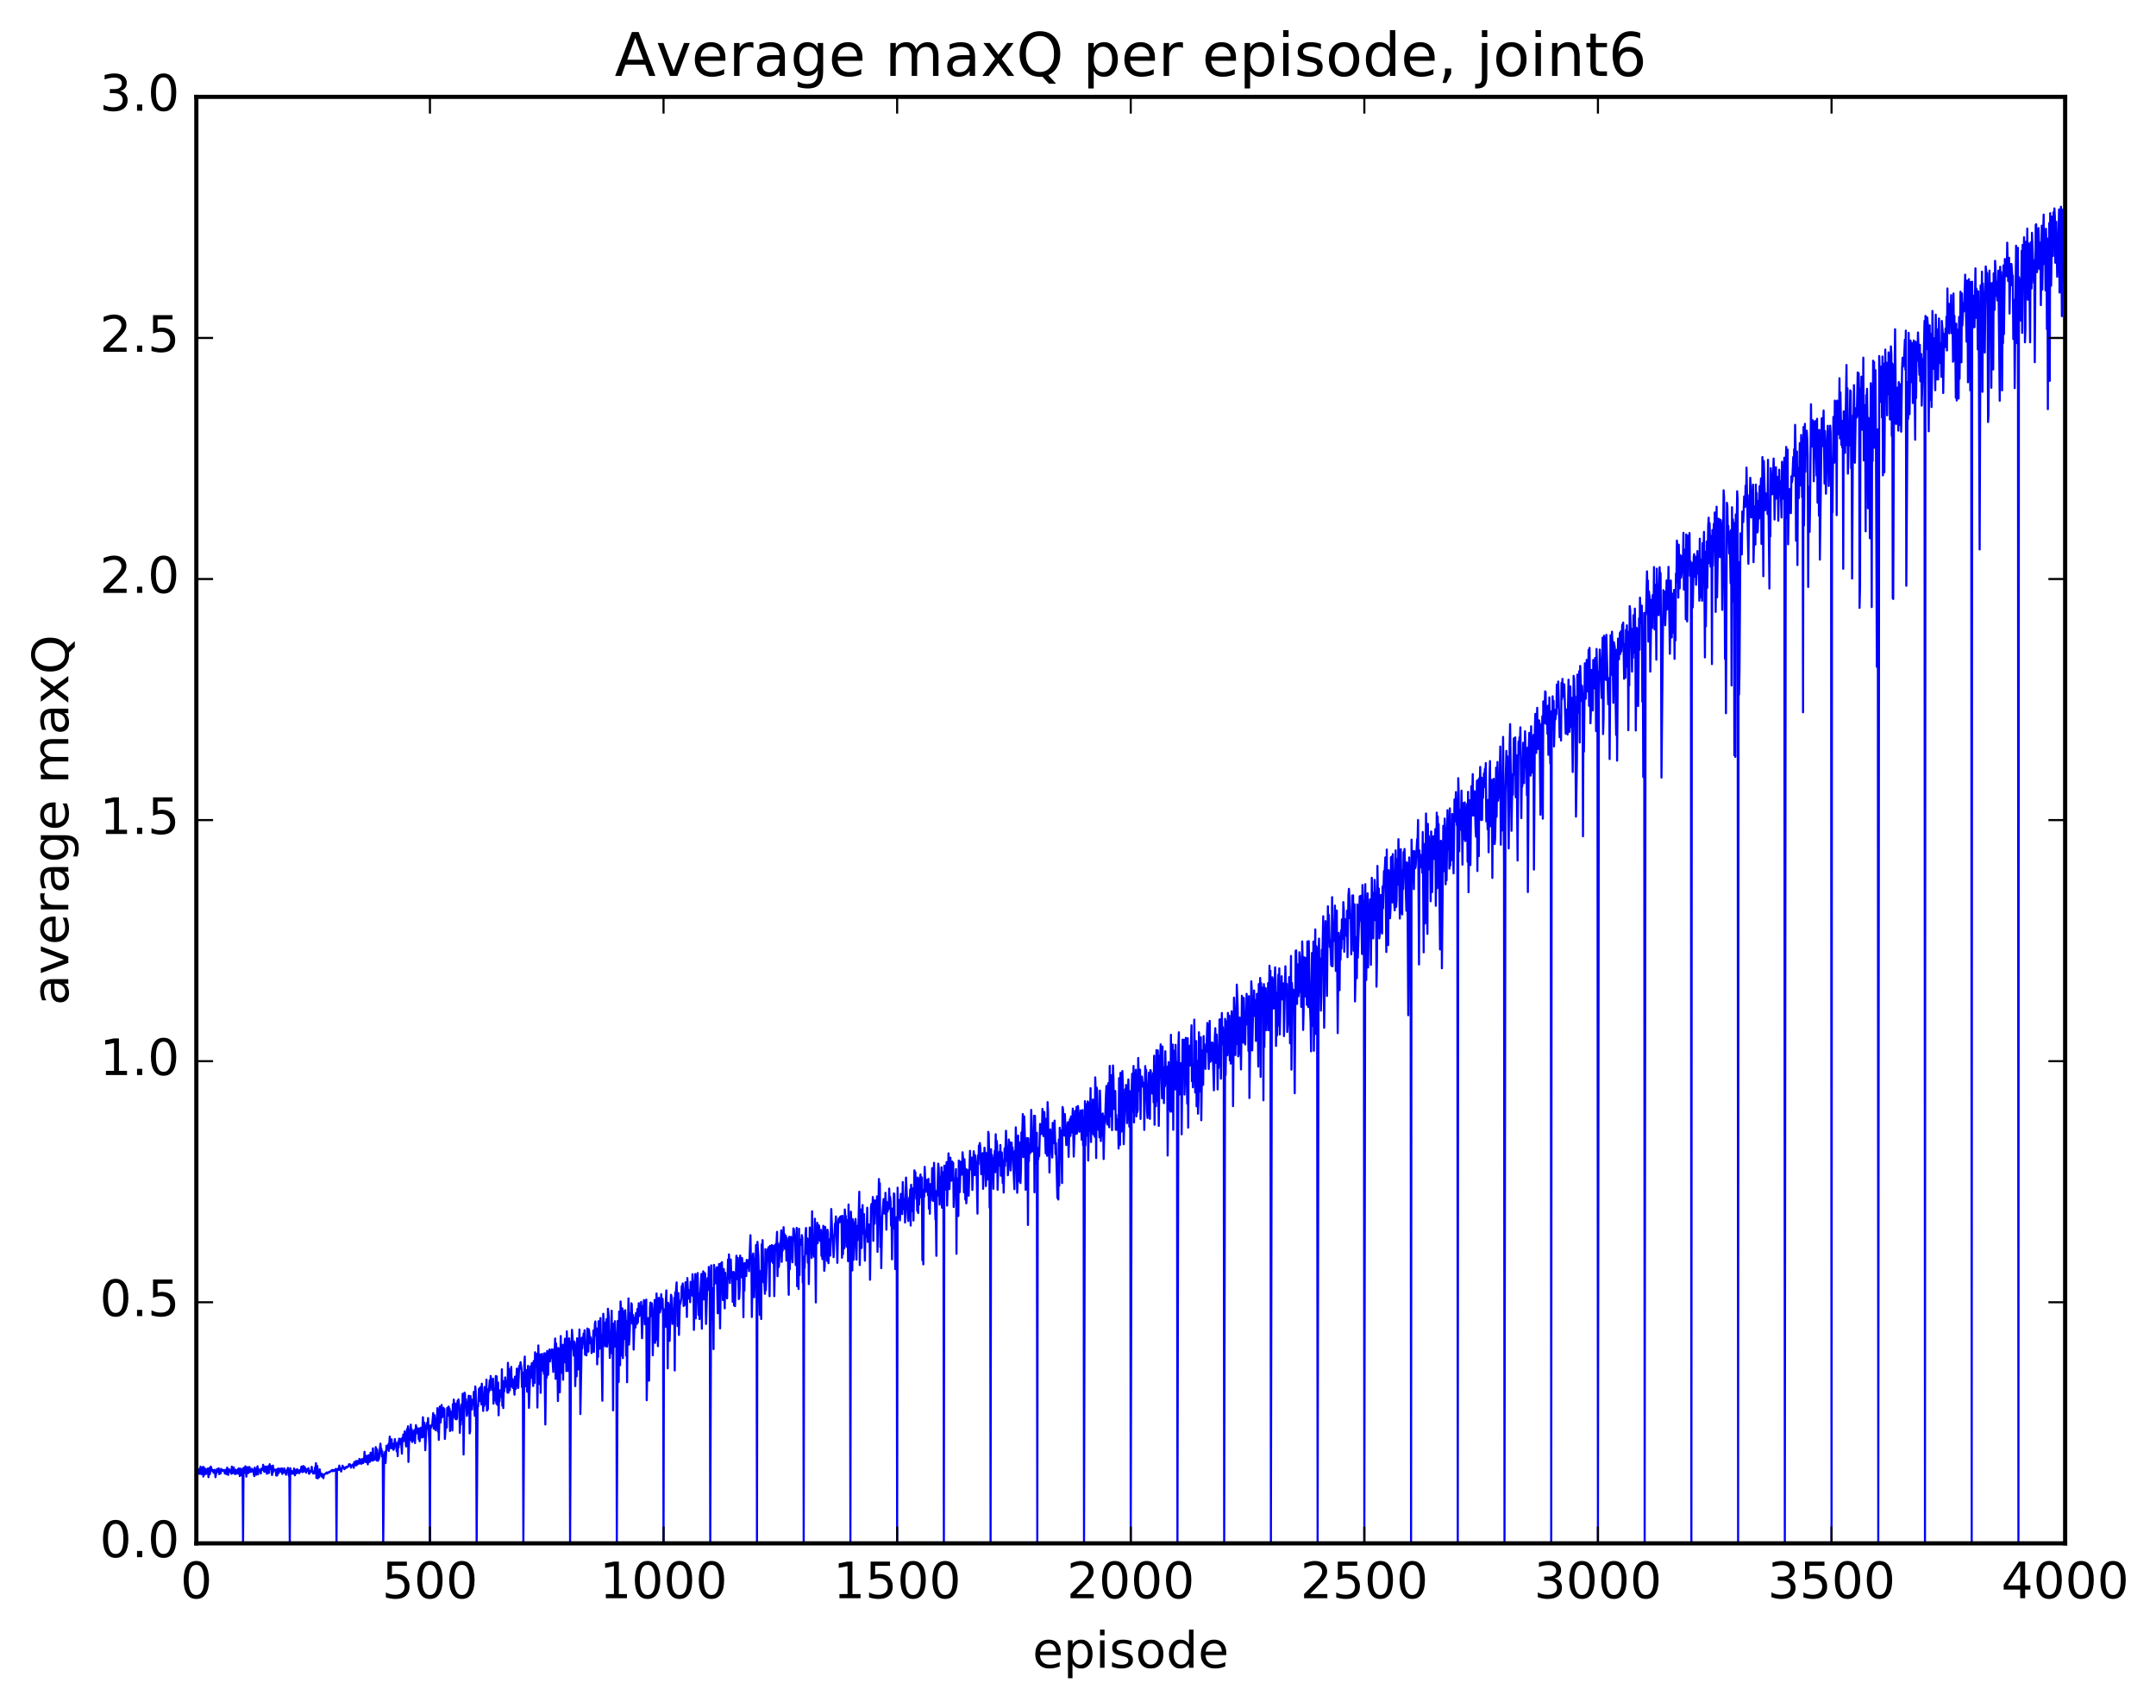 <?xml version="1.0" encoding="utf-8" standalone="no"?>
<!DOCTYPE svg PUBLIC "-//W3C//DTD SVG 1.1//EN"
  "http://www.w3.org/Graphics/SVG/1.1/DTD/svg11.dtd">
<!-- Created with matplotlib (http://matplotlib.org/) -->
<svg height="408pt" version="1.1" viewBox="0 0 515 408" width="515pt" xmlns="http://www.w3.org/2000/svg" xmlns:xlink="http://www.w3.org/1999/xlink">
 <defs>
  <style type="text/css">
*{stroke-linecap:butt;stroke-linejoin:round;stroke-miterlimit:100000;}
  </style>
 </defs>
 <g id="figure_1">
  <g id="patch_1">
   <path d="M 0 408.169 
L 515.768 408.169 
L 515.768 0 
L 0 0 
z
" style="fill:#ffffff;"/>
  </g>
  <g id="axes_1">
   <g id="patch_2">
    <path d="M 46.898 368.742 
L 493.298 368.742 
L 493.298 23.142 
L 46.898 23.142 
z
" style="fill:#ffffff;"/>
   </g>
   <g id="line2d_1">
    <path clip-path="url(#pa25881a623)" d="M 47.009 350.998 
L 47.121 352.108 
L 47.232 351.253 
L 47.344 351.985 
L 47.456 351.028 
L 47.679 352.163 
L 47.902 350.421 
L 48.125 352.211 
L 48.237 351.535 
L 48.348 351.858 
L 48.46 350.495 
L 48.572 352.777 
L 48.683 350.54 
L 48.795 352.35 
L 49.018 350.94 
L 49.241 352.166 
L 49.353 351.439 
L 49.464 351.447 
L 49.576 350.884 
L 49.688 351.21 
L 49.799 352.934 
L 50.022 350.727 
L 50.134 352.198 
L 50.357 350.405 
L 50.692 351.467 
L 50.803 351.187 
L 51.027 351.895 
L 51.25 351.184 
L 51.361 351.582 
L 51.473 352.939 
L 51.696 351.59 
L 51.808 351.03 
L 51.919 351.705 
L 52.031 350.941 
L 52.143 351.329 
L 52.254 350.844 
L 52.366 352.212 
L 52.477 351.611 
L 52.589 351.704 
L 52.701 352.04 
L 52.812 350.953 
L 52.924 351.456 
L 53.035 351.32 
L 53.147 351.471 
L 53.259 351.18 
L 53.593 351.469 
L 53.705 352.059 
L 53.817 351.174 
L 54.04 352.192 
L 54.151 351.94 
L 54.263 350.647 
L 54.486 352.392 
L 54.709 351.06 
L 54.821 351.109 
L 54.933 351.647 
L 55.044 351.604 
L 55.267 352.126 
L 55.379 350.418 
L 55.491 351.992 
L 55.714 350.75 
L 55.825 350.59 
L 55.937 352.012 
L 56.049 351.197 
L 56.16 352.188 
L 56.272 351.156 
L 56.495 352.106 
L 56.607 351.333 
L 56.718 351.585 
L 56.83 351.029 
L 56.941 352.048 
L 57.053 350.829 
L 57.276 352.674 
L 57.499 350.899 
L 57.723 352.497 
L 57.946 351.042 
L 58.057 368.742 
L 58.169 350.703 
L 58.392 351.927 
L 58.615 350.332 
L 58.727 350.638 
L 58.839 352.807 
L 58.95 350.872 
L 59.062 350.968 
L 59.173 350.528 
L 59.285 351.977 
L 59.397 350.605 
L 59.508 350.716 
L 59.62 350.517 
L 59.731 351.731 
L 59.843 351.233 
L 59.955 351.661 
L 60.066 351.568 
L 60.178 350.926 
L 60.289 351.306 
L 60.401 351.141 
L 60.736 352.679 
L 60.847 350.648 
L 60.959 351.3 
L 61.071 351.056 
L 61.182 352.356 
L 61.406 350.798 
L 61.517 350.326 
L 61.629 352.264 
L 61.852 351.045 
L 61.964 351.54 
L 62.075 351.322 
L 62.187 351.412 
L 62.298 352.056 
L 62.41 350.896 
L 62.522 351.275 
L 62.633 350.876 
L 62.745 351.201 
L 62.856 349.975 
L 63.08 351.557 
L 63.191 351.673 
L 63.303 351.54 
L 63.414 350.361 
L 63.749 352.108 
L 63.861 350.445 
L 63.972 352.041 
L 64.084 350.3 
L 64.307 351.886 
L 64.419 349.843 
L 64.53 351.011 
L 64.754 350.958 
L 64.865 350.3 
L 64.977 352.425 
L 65.088 351.805 
L 65.2 350.175 
L 65.311 351.671 
L 65.423 350.981 
L 65.535 351.228 
L 65.87 351.169 
L 65.981 352.543 
L 66.093 351.1 
L 66.204 352.542 
L 66.427 350.881 
L 66.539 352.025 
L 66.651 350.928 
L 66.762 351.562 
L 66.986 350.917 
L 67.097 351.673 
L 67.32 350.836 
L 67.432 352.162 
L 67.543 351.368 
L 67.655 351.84 
L 67.767 351.612 
L 67.878 350.824 
L 67.99 351.88 
L 68.102 351.353 
L 68.325 352.353 
L 68.548 351.139 
L 68.659 351.317 
L 68.771 350.716 
L 68.994 352.614 
L 69.106 351.298 
L 69.218 368.742 
L 69.329 350.796 
L 69.552 351.842 
L 69.664 351.47 
L 69.775 352.129 
L 69.887 351.976 
L 69.999 351.577 
L 70.11 352.101 
L 70.222 350.859 
L 70.445 352.496 
L 70.668 351.172 
L 70.891 351.988 
L 71.003 351.033 
L 71.45 351.998 
L 71.561 351.27 
L 71.673 351.731 
L 71.784 351.502 
L 72.007 350.397 
L 72.119 350.825 
L 72.231 351.742 
L 72.454 350.274 
L 72.566 351.586 
L 72.789 350.508 
L 73.012 351.522 
L 73.124 351.859 
L 73.235 351.012 
L 73.347 351.066 
L 73.458 351.416 
L 73.681 350.771 
L 73.793 352.098 
L 73.905 352.098 
L 74.24 351.322 
L 74.351 351.617 
L 74.463 350.455 
L 74.574 351.636 
L 74.686 351.466 
L 74.797 352.072 
L 74.909 351.672 
L 75.021 352.035 
L 75.132 351.96 
L 75.244 350.641 
L 75.356 351.061 
L 75.467 349.592 
L 75.579 353.116 
L 75.802 350.271 
L 75.913 353.22 
L 76.025 351.654 
L 76.248 352.928 
L 76.36 351.057 
L 76.583 352.513 
L 76.806 352.089 
L 76.918 352.839 
L 77.029 352.229 
L 77.141 352.275 
L 77.253 353.177 
L 77.364 352.271 
L 77.476 352.339 
L 78.034 351.809 
L 78.145 352.084 
L 78.369 351.787 
L 78.48 351.86 
L 78.592 351.701 
L 78.704 351.763 
L 78.815 351.571 
L 78.927 351.605 
L 79.373 351.2 
L 79.485 351.519 
L 79.708 351.264 
L 79.82 351.437 
L 80.154 350.996 
L 80.266 350.988 
L 80.377 368.742 
L 80.489 351.094 
L 80.601 351.094 
L 80.712 350.905 
L 80.936 351.223 
L 81.047 350.156 
L 81.159 350.946 
L 81.27 350.81 
L 81.493 351.587 
L 81.828 350.179 
L 81.94 350.579 
L 82.052 350.496 
L 82.275 351.042 
L 82.386 350.714 
L 82.498 350.763 
L 82.721 350.423 
L 82.833 350.667 
L 83.056 350.419 
L 83.168 350.411 
L 83.391 349.828 
L 83.502 350.094 
L 83.614 349.872 
L 83.837 350.655 
L 83.949 350.141 
L 84.06 350.258 
L 84.284 349.888 
L 84.395 350.05 
L 84.507 350.698 
L 84.618 349.351 
L 84.841 350.105 
L 84.953 349.127 
L 85.065 349.376 
L 85.176 350.094 
L 85.288 349.05 
L 85.4 349.85 
L 85.511 349.13 
L 85.734 349.706 
L 85.846 348.569 
L 85.957 349.608 
L 86.181 348.864 
L 86.292 349.755 
L 86.404 348.635 
L 86.516 349.344 
L 86.627 349.191 
L 86.739 349.583 
L 86.85 348.476 
L 86.962 349.249 
L 87.073 346.874 
L 87.185 348.872 
L 87.297 347.815 
L 87.408 349.357 
L 87.52 347.848 
L 87.632 349.346 
L 87.743 347.859 
L 87.855 349.874 
L 88.078 347.675 
L 88.301 349.3 
L 88.413 349.134 
L 88.524 347.084 
L 88.636 348.737 
L 88.748 347.48 
L 88.859 349.005 
L 89.082 346.045 
L 89.194 348.891 
L 89.305 348.173 
L 89.417 348.806 
L 89.529 348.314 
L 89.64 348.526 
L 89.752 345.748 
L 89.975 348.967 
L 90.087 346.278 
L 90.31 349.011 
L 90.421 348.072 
L 90.533 348.586 
L 90.868 344.928 
L 90.98 346.287 
L 91.091 346.133 
L 91.203 347.989 
L 91.314 346.757 
L 91.426 348.183 
L 91.537 368.742 
L 91.761 347.674 
L 91.872 347.526 
L 91.984 346.872 
L 92.096 349.562 
L 92.319 345.419 
L 92.43 345.907 
L 92.542 345.433 
L 92.653 346.345 
L 92.765 345.08 
L 92.877 346.665 
L 93.1 343.234 
L 93.323 345.992 
L 93.546 343.904 
L 93.658 346.042 
L 93.769 344.941 
L 93.993 346.413 
L 94.104 346.06 
L 94.328 343.841 
L 94.439 345.11 
L 94.551 344.737 
L 94.774 346.784 
L 94.885 344.928 
L 94.997 347.926 
L 95.109 344.458 
L 95.22 345.778 
L 95.332 343.73 
L 95.444 345.017 
L 95.555 343.971 
L 95.667 344.798 
L 95.778 343.802 
L 96.001 347.329 
L 96.113 343.484 
L 96.225 344.559 
L 96.336 342.73 
L 96.448 343.158 
L 96.559 344.19 
L 96.671 341.997 
L 97.006 345.603 
L 97.118 344.607 
L 97.229 341.438 
L 97.341 344.516 
L 97.452 340.779 
L 97.564 349.3 
L 97.787 342.308 
L 98.01 341.367 
L 98.122 340.382 
L 98.234 344.167 
L 98.345 341.5 
L 98.457 344.544 
L 98.568 344.076 
L 98.68 342.018 
L 98.791 344.162 
L 99.015 341.627 
L 99.126 344.791 
L 99.35 340.502 
L 99.796 342.572 
L 99.907 341.272 
L 100.019 343.844 
L 100.131 341.396 
L 100.242 344.359 
L 100.466 341.118 
L 100.577 341.502 
L 100.689 341.341 
L 100.8 343.47 
L 101.023 338.614 
L 101.247 343.337 
L 101.358 339.893 
L 101.47 340.718 
L 101.582 346.496 
L 101.805 341.857 
L 102.028 339.931 
L 102.139 341.219 
L 102.251 338.816 
L 102.586 345.555 
L 102.698 368.742 
L 102.809 340.601 
L 102.921 341.184 
L 103.144 340.436 
L 103.255 340.289 
L 103.479 337.625 
L 103.59 341.336 
L 103.814 338.136 
L 104.037 341.708 
L 104.26 338.949 
L 104.371 339.092 
L 104.483 336.439 
L 104.595 342.044 
L 104.706 336.862 
L 104.818 344.025 
L 105.041 336.064 
L 105.264 339.855 
L 105.487 335.685 
L 105.599 338.647 
L 105.711 337.556 
L 105.822 338.377 
L 105.934 336.376 
L 106.046 337.095 
L 106.157 336.662 
L 106.269 343.801 
L 106.492 339.977 
L 106.603 339.787 
L 106.715 341.083 
L 106.827 336.383 
L 107.05 338.223 
L 107.162 336.068 
L 107.273 336.622 
L 107.385 336.535 
L 107.496 341.908 
L 107.608 337.147 
L 107.831 339.81 
L 107.943 338.085 
L 108.054 341.758 
L 108.166 335.497 
L 108.278 338.806 
L 108.389 334.402 
L 108.501 335.687 
L 108.612 335.356 
L 108.835 339.084 
L 108.947 335.372 
L 109.059 339.101 
L 109.17 338.86 
L 109.282 334.741 
L 109.394 335.594 
L 109.505 334.348 
L 109.728 336.033 
L 109.84 342.339 
L 109.951 338.76 
L 110.063 340.373 
L 110.286 335.553 
L 110.398 339.211 
L 110.51 333.01 
L 110.621 336.342 
L 110.733 347.514 
L 110.956 332.743 
L 111.067 333.054 
L 111.179 335.946 
L 111.291 334.273 
L 111.514 338.291 
L 111.626 337.686 
L 111.96 333.467 
L 112.072 333.567 
L 112.183 342.485 
L 112.295 342.014 
L 112.407 333.566 
L 112.518 336.802 
L 112.63 335.476 
L 112.742 336.776 
L 112.853 334.437 
L 112.965 334.561 
L 113.076 335.15 
L 113.188 332.528 
L 113.411 338.266 
L 113.523 331.269 
L 113.634 332.396 
L 113.746 340.987 
L 113.858 368.742 
L 114.081 335.792 
L 114.192 336.091 
L 114.415 331.794 
L 114.639 334.727 
L 114.75 331.421 
L 114.974 335.526 
L 115.085 330.59 
L 115.42 337.107 
L 115.531 333.508 
L 115.643 335.966 
L 115.755 331.395 
L 115.866 331.966 
L 115.978 335.469 
L 116.09 333.936 
L 116.201 329.619 
L 116.313 337.034 
L 116.424 332.652 
L 116.536 336.724 
L 116.647 331.902 
L 116.759 332.624 
L 116.982 329.781 
L 117.094 332.126 
L 117.206 328.754 
L 117.317 330.246 
L 117.429 330.225 
L 117.54 329.673 
L 117.652 332.141 
L 117.763 329.4 
L 117.875 335.382 
L 118.098 332.178 
L 118.21 334.566 
L 118.433 328.76 
L 118.545 335.272 
L 118.656 328.864 
L 118.768 335.642 
L 118.991 330.328 
L 119.103 338.15 
L 119.214 333.77 
L 119.326 334.817 
L 119.438 332.186 
L 119.549 333.437 
L 119.661 332.697 
L 119.772 333.779 
L 119.884 327.15 
L 119.996 335.864 
L 120.107 329.951 
L 120.219 336.432 
L 120.33 330.992 
L 120.442 332.446 
L 120.665 329.097 
L 120.888 331.337 
L 121 330.051 
L 121.223 332.739 
L 121.335 325.614 
L 121.446 332.746 
L 121.558 327.045 
L 121.781 332.173 
L 121.893 328.369 
L 122.004 330.587 
L 122.116 326.576 
L 122.228 331.295 
L 122.451 329.491 
L 122.562 331.658 
L 122.674 330.03 
L 122.897 333.223 
L 123.009 328.919 
L 123.12 331.924 
L 123.232 331.799 
L 123.455 326.994 
L 123.567 327.096 
L 123.678 328.211 
L 123.79 331.606 
L 124.013 326.378 
L 124.125 327.087 
L 124.348 325.451 
L 124.571 327.073 
L 124.683 331.39 
L 124.794 327.916 
L 124.906 334.439 
L 125.017 368.742 
L 125.241 326.072 
L 125.352 324.121 
L 125.464 331.222 
L 125.576 328.758 
L 125.687 330.755 
L 125.799 327.358 
L 125.91 332.506 
L 126.133 326.341 
L 126.357 336.385 
L 126.58 329.793 
L 126.692 326.443 
L 126.803 329.181 
L 126.915 329.076 
L 127.026 325.708 
L 127.361 331.16 
L 127.473 325.185 
L 127.696 330.41 
L 127.808 323.092 
L 128.031 326.526 
L 128.142 323.473 
L 128.254 324.539 
L 128.365 336.293 
L 128.589 321.461 
L 128.7 326.992 
L 128.812 324.862 
L 128.923 330.709 
L 129.035 323.607 
L 129.147 332.784 
L 129.258 325.299 
L 129.37 325.896 
L 129.482 323.476 
L 129.705 327.528 
L 129.816 325.757 
L 129.928 328.216 
L 130.04 323.326 
L 130.263 340.348 
L 130.486 323.338 
L 130.597 329.138 
L 130.709 322.768 
L 130.821 323.757 
L 130.932 328.475 
L 131.044 322.96 
L 131.155 325.046 
L 131.267 322.423 
L 131.379 325.284 
L 131.49 322.664 
L 131.602 324.46 
L 131.714 323.854 
L 131.825 322.385 
L 132.16 327.79 
L 132.272 322.429 
L 132.383 323.652 
L 132.495 322.725 
L 132.606 319.798 
L 132.718 329.441 
L 132.829 320.984 
L 133.164 327.142 
L 133.276 334.754 
L 133.387 322.075 
L 133.499 326.112 
L 133.611 323.816 
L 133.722 332.664 
L 133.946 319.21 
L 134.057 325.656 
L 134.169 323.548 
L 134.28 328.041 
L 134.392 321.311 
L 134.504 329.662 
L 134.615 322.107 
L 134.727 324.012 
L 134.95 319.838 
L 135.061 325.558 
L 135.173 321.125 
L 135.285 327.593 
L 135.396 318.085 
L 135.508 321.887 
L 135.619 320.939 
L 135.731 327.584 
L 135.843 326.154 
L 135.954 319.767 
L 136.066 327.044 
L 136.178 368.742 
L 136.401 320.531 
L 136.512 322.266 
L 136.624 317.724 
L 137.07 323.895 
L 137.182 320.543 
L 137.293 320.854 
L 137.405 331.18 
L 137.628 321.464 
L 137.74 328.836 
L 137.851 319.758 
L 138.075 322.548 
L 138.186 327.179 
L 138.41 317.654 
L 138.521 323.637 
L 138.633 337.859 
L 138.856 325.944 
L 138.968 319.615 
L 139.079 322.211 
L 139.414 318.621 
L 139.525 320.475 
L 139.637 317.828 
L 139.749 323.685 
L 139.86 322.643 
L 139.972 322.86 
L 140.083 323.844 
L 140.307 317.416 
L 140.53 322.94 
L 140.642 317.6 
L 140.753 318.299 
L 140.976 320.958 
L 141.088 319.55 
L 141.2 320.444 
L 141.311 323.292 
L 141.423 321.825 
L 141.534 322.938 
L 141.757 317.889 
L 141.869 323.004 
L 142.092 316.403 
L 142.204 315.726 
L 142.315 319.078 
L 142.539 317.403 
L 142.65 325.977 
L 142.762 317.782 
L 142.874 324.211 
L 142.985 315.664 
L 143.097 317.035 
L 143.208 322.248 
L 143.431 314.916 
L 143.543 321.04 
L 143.655 318.87 
L 143.878 334.674 
L 144.101 313.892 
L 144.548 321.66 
L 144.659 316.009 
L 144.771 319.766 
L 144.882 315.173 
L 144.994 321.739 
L 145.106 320.382 
L 145.217 312.688 
L 145.44 314.715 
L 145.663 324.444 
L 145.887 318.17 
L 145.998 321.114 
L 146.11 313.167 
L 146.221 323.406 
L 146.333 317.398 
L 146.445 336.97 
L 146.556 316.261 
L 146.78 321.767 
L 146.891 315.671 
L 147.114 320.236 
L 147.226 318.624 
L 147.338 368.742 
L 147.561 315.593 
L 147.672 315.83 
L 147.784 330.175 
L 147.895 313.366 
L 148.007 316.356 
L 148.119 326.184 
L 148.23 310.95 
L 148.342 312.728 
L 148.453 323.867 
L 148.677 312.63 
L 148.788 324.49 
L 149.012 313.328 
L 149.235 319.924 
L 149.346 313.019 
L 149.458 315.094 
L 149.57 323.93 
L 149.681 316.461 
L 149.793 330.256 
L 149.904 315.61 
L 150.016 316.222 
L 150.127 310.219 
L 150.239 321.274 
L 150.351 319.995 
L 150.574 313.749 
L 150.685 315.31 
L 150.797 311.375 
L 150.909 311.614 
L 151.02 316.233 
L 151.244 314.182 
L 151.355 322.455 
L 151.578 314.847 
L 151.69 315.361 
L 151.802 317.18 
L 151.913 313.739 
L 152.136 316.322 
L 152.248 312.761 
L 152.359 315.984 
L 152.583 311.363 
L 152.694 314.433 
L 152.806 313.8 
L 152.917 312.451 
L 153.029 313.897 
L 153.141 311.054 
L 153.364 319.736 
L 153.587 312.028 
L 153.699 314.288 
L 153.81 310.631 
L 153.922 310.748 
L 154.034 316.402 
L 154.145 316.002 
L 154.368 310.512 
L 154.48 334.555 
L 154.703 322.383 
L 154.815 314.93 
L 154.926 317.738 
L 155.038 329.874 
L 155.261 312.379 
L 155.373 311.204 
L 155.484 314.459 
L 155.708 311.406 
L 155.819 312.674 
L 155.931 323.815 
L 156.154 313.5 
L 156.266 316.714 
L 156.377 310.581 
L 156.489 320.847 
L 156.6 312.403 
L 156.712 320.134 
L 156.823 309.047 
L 156.935 312.776 
L 157.047 311.208 
L 157.158 321.635 
L 157.381 310.074 
L 157.605 313.603 
L 157.828 312.562 
L 157.94 309.216 
L 158.163 312.497 
L 158.274 310.339 
L 158.386 314.773 
L 158.498 368.742 
L 158.609 312.839 
L 158.832 316.999 
L 159.055 310.78 
L 159.167 308.313 
L 159.279 317.12 
L 159.39 313.153 
L 159.502 326.933 
L 159.613 311.277 
L 159.725 311.866 
L 159.837 311.783 
L 159.948 320.373 
L 160.172 312.512 
L 160.283 309.354 
L 160.395 309.722 
L 160.618 316.327 
L 160.841 313.359 
L 160.953 314.676 
L 161.064 310.068 
L 161.176 327.441 
L 161.287 308.826 
L 161.399 309.431 
L 161.622 306.4 
L 161.845 316.845 
L 162.069 308.95 
L 162.18 318.952 
L 162.404 310.918 
L 162.515 311.53 
L 162.738 310.124 
L 162.85 307.274 
L 162.962 308.917 
L 163.073 306.653 
L 163.185 308.078 
L 163.296 312.048 
L 163.408 310.867 
L 163.519 311.828 
L 163.631 311.36 
L 163.743 306.364 
L 163.854 311.509 
L 163.966 307.202 
L 164.077 314.662 
L 164.189 305.357 
L 164.412 310.278 
L 164.524 309.512 
L 164.636 310.104 
L 164.747 308.231 
L 164.859 311.141 
L 164.97 306.275 
L 165.082 306.886 
L 165.305 309.479 
L 165.417 304.424 
L 165.528 309.691 
L 165.64 306.169 
L 165.751 317.748 
L 165.975 306.475 
L 166.086 304.394 
L 166.198 314.997 
L 166.421 305.811 
L 166.533 305.521 
L 166.644 304.157 
L 166.868 314.157 
L 166.979 309.032 
L 167.091 315.166 
L 167.314 308.484 
L 167.537 304.375 
L 167.649 317.468 
L 167.76 304.602 
L 167.872 308.353 
L 167.983 303.749 
L 168.095 310.476 
L 168.207 304.059 
L 168.318 304.645 
L 168.43 304.28 
L 168.653 316.318 
L 168.988 305.391 
L 169.1 308.218 
L 169.211 306.398 
L 169.323 302.704 
L 169.546 307.502 
L 169.657 368.742 
L 169.881 302.325 
L 169.992 315.261 
L 170.104 313.138 
L 170.215 307.812 
L 170.327 312.03 
L 170.439 322.344 
L 170.55 302.217 
L 170.662 303.347 
L 170.885 306.617 
L 171.108 303.91 
L 171.22 302.788 
L 171.443 313.783 
L 171.666 303.045 
L 171.778 301.997 
L 172.001 317.393 
L 172.224 301.827 
L 172.336 303.295 
L 172.447 301.556 
L 172.671 310.628 
L 172.782 303.248 
L 172.894 303.216 
L 173.117 312.602 
L 173.229 304.089 
L 173.452 308.517 
L 173.564 308.158 
L 173.675 310.212 
L 173.898 300.946 
L 174.01 305.59 
L 174.121 299.706 
L 174.233 301.966 
L 174.345 306.557 
L 174.568 300.936 
L 174.679 305.192 
L 174.791 303.832 
L 174.903 304.459 
L 175.014 311.051 
L 175.126 310.256 
L 175.238 303.895 
L 175.349 311.895 
L 175.461 304.16 
L 175.572 312.083 
L 175.907 300.022 
L 176.13 305.64 
L 176.242 300.53 
L 176.353 302.86 
L 176.465 310.389 
L 176.577 310.246 
L 176.688 307.983 
L 176.8 299.993 
L 177.023 305.188 
L 177.246 300.563 
L 177.358 301.817 
L 177.47 305.225 
L 177.581 314.709 
L 177.693 301.87 
L 177.804 308.368 
L 177.916 301.771 
L 178.028 302.332 
L 178.251 304.872 
L 178.362 301.036 
L 178.474 302.966 
L 178.697 301.087 
L 178.809 301.285 
L 178.92 303.724 
L 179.255 295.123 
L 179.367 301.181 
L 179.478 300.24 
L 179.59 314.669 
L 179.813 300.252 
L 179.925 299.476 
L 180.036 301.357 
L 180.148 309.953 
L 180.371 302.183 
L 180.483 301.807 
L 180.594 297.455 
L 180.706 298.235 
L 180.817 368.742 
L 180.929 296.72 
L 181.152 300.107 
L 181.375 309.553 
L 181.487 314.168 
L 181.71 303.642 
L 181.822 315.153 
L 181.934 297.32 
L 182.045 299.054 
L 182.157 296.294 
L 182.38 306.366 
L 182.492 304.729 
L 182.715 309.125 
L 182.826 298.451 
L 182.938 308.255 
L 183.161 301.078 
L 183.384 298.442 
L 183.496 301.268 
L 183.607 297.983 
L 183.831 309.7 
L 183.942 297.665 
L 184.166 301.356 
L 184.277 301.11 
L 184.389 297.471 
L 184.612 301.75 
L 184.724 297.703 
L 184.835 298.297 
L 184.947 309.682 
L 185.17 297.363 
L 185.393 298.899 
L 185.616 294.322 
L 185.728 304.907 
L 185.839 297.132 
L 185.951 302.802 
L 186.063 302.546 
L 186.398 296.776 
L 186.509 296.502 
L 186.621 293.958 
L 186.732 301.49 
L 186.844 297.109 
L 186.956 298.823 
L 187.179 293.207 
L 187.29 297.26 
L 187.402 294.864 
L 187.513 298.408 
L 187.737 295.289 
L 187.848 301.172 
L 187.96 295.85 
L 188.183 298.568 
L 188.406 309.363 
L 188.518 295.504 
L 188.63 303.288 
L 188.964 295.523 
L 189.299 301.598 
L 189.522 293.498 
L 189.634 293.706 
L 189.857 296.198 
L 189.969 296.74 
L 190.08 302.265 
L 190.304 293.37 
L 190.415 307.313 
L 190.527 298.959 
L 190.75 307.977 
L 190.862 293.572 
L 190.973 304.677 
L 191.085 296.205 
L 191.308 297.393 
L 191.419 296.866 
L 191.531 295.098 
L 191.643 295.809 
L 191.754 306.44 
L 191.866 301.826 
L 191.977 368.742 
L 192.089 300.284 
L 192.201 302.962 
L 192.424 294.808 
L 192.536 293.39 
L 192.647 299.577 
L 192.87 295.907 
L 192.982 301.689 
L 193.094 296.126 
L 193.205 306.804 
L 193.428 293.277 
L 193.54 297.798 
L 193.763 295.68 
L 193.875 300.546 
L 193.986 289.409 
L 194.098 299.669 
L 194.321 296.521 
L 194.433 300.257 
L 194.656 291.187 
L 194.879 311.193 
L 194.991 294.089 
L 195.102 295.771 
L 195.214 292.163 
L 195.326 297.053 
L 195.549 292.745 
L 195.66 292.945 
L 195.883 296.496 
L 195.995 296.142 
L 196.107 293.866 
L 196.218 300.066 
L 196.33 294.53 
L 196.441 300.823 
L 196.665 292.874 
L 196.888 303.639 
L 197 302.418 
L 197.111 293.138 
L 197.334 296.835 
L 197.446 295.48 
L 197.558 301.244 
L 197.669 293.816 
L 197.781 294.593 
L 197.892 301.81 
L 198.115 296.129 
L 198.227 296.09 
L 198.339 299.999 
L 198.562 288.863 
L 198.785 294.931 
L 198.897 295.481 
L 199.12 300.37 
L 199.343 294.876 
L 199.455 292.383 
L 199.566 292.737 
L 199.678 290.639 
L 199.901 297.075 
L 200.013 301.728 
L 200.236 291.814 
L 200.347 291.11 
L 200.459 291.141 
L 200.571 292.027 
L 200.682 290.719 
L 200.794 290.769 
L 200.905 290.573 
L 201.017 291.157 
L 201.129 300.506 
L 201.24 290.502 
L 201.352 299.667 
L 201.575 291.761 
L 201.687 298.228 
L 201.798 288.972 
L 201.91 290.651 
L 202.022 290.544 
L 202.245 297.862 
L 202.468 291.487 
L 202.579 301.318 
L 202.691 287.79 
L 202.803 296.479 
L 202.914 291.023 
L 203.026 295.154 
L 203.137 368.742 
L 203.249 289.504 
L 203.472 294.828 
L 203.584 303.544 
L 203.696 291.302 
L 203.807 293.356 
L 203.919 300.992 
L 204.254 292.063 
L 204.365 291.234 
L 204.477 293.503 
L 204.588 300.95 
L 204.7 293.456 
L 204.811 296.367 
L 204.923 292.851 
L 205.035 293.486 
L 205.258 284.739 
L 205.369 302.252 
L 205.593 288.969 
L 205.704 291.253 
L 205.816 298.178 
L 206.039 287.925 
L 206.151 294.73 
L 206.374 290.072 
L 206.597 301.21 
L 206.709 294.176 
L 206.82 295.568 
L 207.043 293.098 
L 207.155 288.548 
L 207.267 296.736 
L 207.601 292.551 
L 207.713 293.634 
L 207.825 305.766 
L 208.048 288.56 
L 208.16 287.665 
L 208.271 289.36 
L 208.383 288.936 
L 208.494 285.99 
L 208.606 296.461 
L 208.718 286.738 
L 208.829 287.706 
L 208.941 292.384 
L 209.164 286.836 
L 209.275 289.287 
L 209.387 288.404 
L 209.499 285.848 
L 209.61 299.103 
L 209.833 287.947 
L 209.945 281.7 
L 210.057 286.723 
L 210.168 282.729 
L 210.28 297.964 
L 210.392 291.789 
L 210.503 303.003 
L 210.726 290.847 
L 211.061 286.489 
L 211.173 289.873 
L 211.284 287.749 
L 211.396 289.999 
L 211.507 284.995 
L 211.619 287.765 
L 211.731 293.81 
L 211.842 287.202 
L 211.954 289.543 
L 212.065 289.323 
L 212.177 287.47 
L 212.289 288.813 
L 212.4 283.983 
L 212.512 287.303 
L 212.624 285.962 
L 212.735 287.042 
L 212.847 292.836 
L 212.958 289.024 
L 213.07 300.882 
L 213.181 288.758 
L 213.293 290.163 
L 213.405 293.513 
L 213.516 285.134 
L 213.628 285.317 
L 213.851 303.217 
L 213.963 293.228 
L 214.074 295.35 
L 214.186 290.787 
L 214.298 368.742 
L 214.409 283.771 
L 214.521 290.78 
L 214.632 286.623 
L 214.744 290.98 
L 214.856 289.323 
L 214.967 291.584 
L 215.19 285.248 
L 215.302 288.317 
L 215.413 286.335 
L 215.525 290.078 
L 215.637 282.43 
L 215.86 288.886 
L 216.083 286.511 
L 216.195 292.097 
L 216.418 281.35 
L 216.641 286.38 
L 216.864 290.973 
L 216.976 291.723 
L 217.199 286.137 
L 217.311 288.127 
L 217.422 284.173 
L 217.534 292.814 
L 217.645 283.068 
L 217.757 288.854 
L 217.869 284.651 
L 217.98 289.398 
L 218.092 283.939 
L 218.203 291.612 
L 218.427 279.625 
L 218.538 284.32 
L 218.65 280.076 
L 218.873 286.44 
L 218.985 284.268 
L 219.096 289.311 
L 219.208 281.337 
L 219.32 289.828 
L 219.431 281.697 
L 219.543 287.823 
L 219.766 281.514 
L 219.877 280.614 
L 220.101 286.143 
L 220.212 281.316 
L 220.324 301.101 
L 220.435 290.92 
L 220.547 302.09 
L 220.659 284.231 
L 220.77 285.902 
L 220.882 278.785 
L 221.105 284.382 
L 221.217 284.742 
L 221.328 281.903 
L 221.44 283.854 
L 221.552 282.702 
L 221.663 285.577 
L 221.775 281.655 
L 221.886 288.79 
L 221.998 284.245 
L 222.109 290.006 
L 222.221 282.903 
L 222.333 286.809 
L 222.444 283.367 
L 222.556 284.709 
L 222.667 279.092 
L 222.779 280.922 
L 222.891 286.943 
L 223.114 277.823 
L 223.449 291.341 
L 223.56 291.475 
L 223.672 300.048 
L 223.784 284.488 
L 223.895 285.796 
L 224.118 278.027 
L 224.23 279.065 
L 224.453 287.82 
L 224.676 281.231 
L 224.788 281.835 
L 224.899 278.892 
L 225.011 288.561 
L 225.234 280.047 
L 225.346 283.277 
L 225.458 368.742 
L 225.569 278.518 
L 225.792 284.257 
L 226.016 278.79 
L 226.127 277.656 
L 226.239 288.048 
L 226.573 275.555 
L 226.685 278.058 
L 226.797 284.118 
L 227.02 276.608 
L 227.243 282.103 
L 227.355 281.578 
L 227.466 277.535 
L 227.578 280.394 
L 227.69 277.824 
L 227.801 288.385 
L 228.024 282.074 
L 228.136 283.574 
L 228.359 279.323 
L 228.471 299.56 
L 228.582 282.404 
L 228.694 285.173 
L 228.805 281.539 
L 228.917 290.534 
L 229.029 277.276 
L 229.14 279.504 
L 229.252 284.827 
L 229.475 277.563 
L 229.698 280.672 
L 229.81 280.436 
L 229.922 275.303 
L 230.145 277.871 
L 230.256 284.895 
L 230.368 276.989 
L 230.48 279.343 
L 230.591 286.606 
L 230.703 279.314 
L 230.814 287.506 
L 230.926 285.778 
L 231.037 279.462 
L 231.149 282.937 
L 231.261 282.843 
L 231.372 285.678 
L 231.707 274.972 
L 231.819 279.419 
L 231.93 276.677 
L 232.042 278.574 
L 232.154 276.583 
L 232.265 284.311 
L 232.6 275.066 
L 232.712 276.392 
L 232.823 280.76 
L 232.935 276.03 
L 233.158 278.375 
L 233.269 279.253 
L 233.493 289.973 
L 233.604 276.056 
L 233.716 278.171 
L 233.827 273.701 
L 233.939 274 
L 234.051 273.091 
L 234.162 274.076 
L 234.386 280.552 
L 234.497 276.162 
L 234.609 278.043 
L 234.72 275.513 
L 234.832 284.053 
L 235.167 274.218 
L 235.278 275.871 
L 235.39 275.411 
L 235.501 283.388 
L 235.836 275.485 
L 235.948 281.794 
L 236.06 270.428 
L 236.171 270.958 
L 236.283 276.044 
L 236.394 288.537 
L 236.506 282.419 
L 236.618 368.742 
L 236.729 274.581 
L 236.841 278.527 
L 236.952 275.914 
L 237.064 276.963 
L 237.287 284.035 
L 237.399 276.703 
L 237.51 277.394 
L 237.622 274.974 
L 237.733 280.074 
L 237.845 271.007 
L 237.957 278.629 
L 238.068 272.581 
L 238.18 273.645 
L 238.292 284.276 
L 238.515 275.911 
L 238.626 275.842 
L 238.738 275.158 
L 238.85 278.542 
L 238.961 273.571 
L 239.073 280.897 
L 239.184 279.706 
L 239.296 275.334 
L 239.519 282.672 
L 239.631 277.216 
L 239.742 284.938 
L 239.965 274.369 
L 240.077 278.558 
L 240.3 270.165 
L 240.524 277.386 
L 240.635 273.9 
L 240.747 280.797 
L 240.858 279.362 
L 240.97 272.254 
L 241.082 273.333 
L 241.193 272.895 
L 241.416 279.649 
L 241.639 272.997 
L 241.751 275.675 
L 241.863 274.187 
L 242.309 284.118 
L 242.421 274.981 
L 242.532 277.977 
L 242.644 269.354 
L 242.979 284.986 
L 243.09 282.156 
L 243.202 271.32 
L 243.314 280.475 
L 243.425 277.58 
L 243.537 282.249 
L 243.648 272.965 
L 243.76 282.667 
L 243.871 279.582 
L 243.983 270.57 
L 244.095 274.262 
L 244.318 266.171 
L 244.429 276.451 
L 244.653 266.751 
L 244.876 273.723 
L 244.988 284.267 
L 245.099 282.668 
L 245.322 271.908 
L 245.434 274.768 
L 245.546 292.686 
L 245.657 271.964 
L 245.769 277.439 
L 245.88 273.37 
L 246.103 275.488 
L 246.215 273.051 
L 246.327 265.184 
L 246.55 275.138 
L 246.773 270.121 
L 246.885 274.35 
L 246.996 266.566 
L 247.108 284.882 
L 247.22 266.607 
L 247.443 278.021 
L 247.666 270.655 
L 247.778 368.742 
L 247.889 275.674 
L 248.001 277.009 
L 248.112 274.243 
L 248.224 276.253 
L 248.447 268.532 
L 248.559 270.988 
L 248.67 270.785 
L 248.782 270.083 
L 248.893 270.887 
L 249.005 264.941 
L 249.117 266.35 
L 249.228 271.433 
L 249.452 265.687 
L 249.786 275.575 
L 249.898 267.315 
L 250.121 276.152 
L 250.233 263.327 
L 250.344 265.675 
L 250.456 275.07 
L 250.567 273.076 
L 250.679 280.142 
L 250.902 269.845 
L 251.014 272.646 
L 251.125 271.284 
L 251.349 276.565 
L 251.46 268.297 
L 251.684 269.362 
L 251.795 273.162 
L 251.907 267.741 
L 252.13 275.734 
L 252.242 273.084 
L 252.576 286.229 
L 252.688 282.53 
L 252.799 286.596 
L 252.911 272.253 
L 253.023 283.283 
L 253.134 269.443 
L 253.246 276.32 
L 253.357 270.07 
L 253.469 270.413 
L 253.692 282.664 
L 253.804 264.474 
L 253.916 264.921 
L 254.25 271.328 
L 254.362 266.179 
L 254.697 273.582 
L 254.808 268.966 
L 254.92 273.414 
L 255.031 268.133 
L 255.143 270.044 
L 255.255 276.415 
L 255.478 268.073 
L 255.589 267.382 
L 255.701 271.399 
L 255.813 266.75 
L 256.036 270.566 
L 256.259 264.871 
L 256.482 276.34 
L 256.817 265.413 
L 256.929 265.411 
L 257.04 270.932 
L 257.152 264.48 
L 257.264 270.794 
L 257.487 264.257 
L 257.598 265.428 
L 257.822 270.389 
L 258.156 265.332 
L 258.38 272.31 
L 258.603 265.225 
L 258.714 273.667 
L 258.826 267.01 
L 258.938 368.742 
L 259.161 263.095 
L 259.272 273.663 
L 259.384 263.805 
L 259.495 265.915 
L 259.607 264.639 
L 259.719 271.385 
L 259.83 263.15 
L 259.942 277.292 
L 260.165 263.481 
L 260.277 270.157 
L 260.388 267.185 
L 260.5 259.995 
L 260.611 272.858 
L 260.723 264.326 
L 260.835 270.503 
L 260.946 268.808 
L 261.058 262.691 
L 261.17 271.052 
L 261.393 265.75 
L 261.504 271.592 
L 261.616 257.404 
L 261.728 260.763 
L 261.839 276.682 
L 261.951 259.848 
L 262.062 260.4 
L 262.286 268.984 
L 262.397 269.993 
L 262.509 266.938 
L 262.62 271.751 
L 262.732 260.579 
L 262.844 264.003 
L 262.955 272.626 
L 263.178 266.205 
L 263.29 271.373 
L 263.401 266.048 
L 263.513 269.115 
L 263.625 276.929 
L 263.848 266.65 
L 263.959 268.309 
L 264.183 261.633 
L 264.294 259.45 
L 264.517 268.706 
L 264.741 258.792 
L 264.964 269.336 
L 265.075 254.665 
L 265.187 266.725 
L 265.299 262.226 
L 265.41 263.458 
L 265.522 256.896 
L 265.634 270.017 
L 265.857 254.573 
L 265.968 257.549 
L 266.08 264.963 
L 266.192 261.293 
L 266.303 262.764 
L 266.415 260.668 
L 266.526 269.925 
L 266.638 266.402 
L 266.75 269.949 
L 266.973 267.524 
L 267.084 267.416 
L 267.196 274.423 
L 267.308 257.585 
L 267.531 273.562 
L 267.642 256.329 
L 267.754 259.96 
L 267.865 270.385 
L 267.977 266.329 
L 268.089 255.899 
L 268.2 258.734 
L 268.423 273.376 
L 268.758 260.255 
L 268.87 264.954 
L 268.981 259.216 
L 269.205 268.35 
L 269.539 257.901 
L 269.763 269.189 
L 269.874 260.705 
L 269.986 270.448 
L 270.098 368.742 
L 270.321 260.121 
L 270.432 256.54 
L 270.544 265.616 
L 270.656 262.246 
L 270.767 254.686 
L 270.879 268.183 
L 270.99 256.339 
L 271.102 262.795 
L 271.214 262.342 
L 271.325 255.599 
L 271.437 266.735 
L 271.548 265.002 
L 271.66 265.734 
L 271.772 265.163 
L 271.883 252.783 
L 271.995 256.919 
L 272.106 255.484 
L 272.218 260.705 
L 272.329 255.587 
L 272.441 267.34 
L 272.553 258.824 
L 272.664 259.379 
L 272.776 257.217 
L 272.999 259.641 
L 273.222 258.679 
L 273.334 269.97 
L 273.557 254.716 
L 273.669 258.632 
L 273.78 255.599 
L 274.003 265.515 
L 274.115 267.119 
L 274.45 256.287 
L 274.673 267.326 
L 274.785 255.671 
L 274.896 255.856 
L 275.008 261.067 
L 275.12 258.127 
L 275.231 261.276 
L 275.454 256.388 
L 275.566 263.388 
L 275.678 252.237 
L 275.789 268.743 
L 275.901 254.591 
L 276.124 264.299 
L 276.236 250.904 
L 276.347 263.116 
L 276.459 262.06 
L 276.57 250.97 
L 276.793 269.005 
L 277.017 252.238 
L 277.128 253.455 
L 277.24 249.524 
L 277.575 262.421 
L 277.686 250.04 
L 277.798 259.108 
L 277.909 254.995 
L 278.021 263.565 
L 278.133 255.671 
L 278.244 259.605 
L 278.356 251.171 
L 278.467 256.348 
L 278.579 256.198 
L 278.691 259.062 
L 278.802 254.853 
L 278.914 276.093 
L 279.137 253.769 
L 279.249 265.062 
L 279.36 256.503 
L 279.584 265.596 
L 279.695 247.239 
L 279.807 265.572 
L 280.142 249.563 
L 280.253 269.938 
L 280.365 252.526 
L 280.476 257.127 
L 280.588 251.036 
L 280.7 260.286 
L 280.811 249.635 
L 280.923 254.753 
L 281.034 253.765 
L 281.146 256.07 
L 281.257 368.742 
L 281.481 249.985 
L 281.592 246.639 
L 281.704 261.526 
L 281.815 254.117 
L 281.927 261.108 
L 282.039 254.008 
L 282.15 255.747 
L 282.262 271.017 
L 282.485 248.392 
L 282.708 251.847 
L 282.82 248.413 
L 282.932 261.514 
L 283.266 247.967 
L 283.601 263.693 
L 283.713 248.06 
L 283.824 269.405 
L 283.936 251.858 
L 284.048 252.187 
L 284.159 249.862 
L 284.271 254.571 
L 284.382 254.218 
L 284.606 244.975 
L 284.717 258.323 
L 284.829 254.736 
L 284.94 259.778 
L 285.052 255.238 
L 285.163 257.567 
L 285.275 243.612 
L 285.498 261.039 
L 285.721 248.74 
L 285.833 264.324 
L 286.056 253.46 
L 286.168 266.096 
L 286.279 262.913 
L 286.391 246.636 
L 286.614 260.778 
L 286.726 260.385 
L 286.837 247.837 
L 286.949 267.661 
L 287.172 250.973 
L 287.396 259.2 
L 287.507 247.543 
L 287.619 254.876 
L 287.73 254.416 
L 287.842 252.489 
L 287.954 255.373 
L 288.065 249.494 
L 288.177 251.346 
L 288.4 244.424 
L 288.512 244.971 
L 288.735 255.401 
L 288.958 243.917 
L 289.07 253.728 
L 289.293 249.12 
L 289.516 253.452 
L 289.627 249.111 
L 289.962 260.503 
L 290.185 247.706 
L 290.297 245.662 
L 290.409 253.936 
L 290.52 252.406 
L 290.632 247.181 
L 290.743 251.086 
L 290.855 260.294 
L 290.967 250.538 
L 291.078 255.178 
L 291.19 252.438 
L 291.301 243.569 
L 291.413 247.581 
L 291.525 243.565 
L 291.636 257.72 
L 291.86 242.029 
L 291.971 249.54 
L 292.083 245.41 
L 292.306 248.501 
L 292.418 368.742 
L 292.641 243.425 
L 292.752 256.854 
L 292.976 244.009 
L 293.199 252.134 
L 293.31 242.012 
L 293.422 244.976 
L 293.534 251.573 
L 293.645 242.679 
L 293.757 253.364 
L 293.868 244.188 
L 293.98 254.121 
L 294.203 241.623 
L 294.315 247.015 
L 294.426 244.117 
L 294.538 264.284 
L 294.761 238.357 
L 294.984 242.895 
L 295.096 252.08 
L 295.207 243.987 
L 295.319 249.465 
L 295.431 235.252 
L 295.654 240.81 
L 295.765 252.388 
L 295.877 251.808 
L 296.1 243.12 
L 296.212 250.163 
L 296.324 249.95 
L 296.435 255.52 
L 296.658 237.909 
L 296.993 249.123 
L 297.105 238.42 
L 297.44 249.551 
L 297.551 243.189 
L 297.663 244.826 
L 297.774 237.455 
L 297.886 239.846 
L 297.998 238.641 
L 298.109 240.395 
L 298.221 251.095 
L 298.332 237.998 
L 298.444 262.349 
L 298.667 247.209 
L 298.779 249.714 
L 298.89 234.464 
L 299.002 236.342 
L 299.113 250.965 
L 299.337 240.813 
L 299.448 242.237 
L 299.56 236.655 
L 299.671 242.734 
L 299.895 238.948 
L 300.006 248.715 
L 300.118 247.112 
L 300.229 237.445 
L 300.453 244.188 
L 300.564 254.83 
L 300.676 235.125 
L 300.788 244.679 
L 301.011 233.657 
L 301.122 257.289 
L 301.234 234.859 
L 301.346 239.783 
L 301.457 235.948 
L 301.569 239.28 
L 301.68 238.554 
L 301.792 262.895 
L 301.904 235.131 
L 302.015 250.146 
L 302.127 235.996 
L 302.238 244.129 
L 302.35 236.139 
L 302.462 246.144 
L 302.573 241.144 
L 302.685 241.369 
L 302.796 242.606 
L 302.908 234.889 
L 303.019 246.166 
L 303.243 230.731 
L 303.354 241.325 
L 303.466 231.945 
L 303.577 368.742 
L 303.801 240.612 
L 303.912 233.503 
L 304.024 234.201 
L 304.247 240.971 
L 304.582 231.117 
L 304.693 234.15 
L 304.805 249.898 
L 304.917 237.188 
L 305.028 247.432 
L 305.363 232.851 
L 305.475 245.038 
L 305.586 231.374 
L 305.698 247.167 
L 305.921 236.798 
L 306.033 238.898 
L 306.144 233.247 
L 306.256 238.734 
L 306.368 235.659 
L 306.479 236.371 
L 306.591 234.95 
L 306.702 247.549 
L 307.037 230.865 
L 307.149 235.87 
L 307.372 235.088 
L 307.483 246.571 
L 307.595 244.569 
L 307.707 238.063 
L 307.818 243.207 
L 307.93 233.459 
L 308.153 249.273 
L 308.376 228.404 
L 308.488 255.561 
L 308.599 234.845 
L 308.711 237.187 
L 308.823 237.014 
L 308.934 236.474 
L 309.046 239.572 
L 309.269 261.207 
L 309.492 227.189 
L 309.604 227.07 
L 309.827 239.871 
L 309.939 230.404 
L 310.162 238.03 
L 310.274 236.782 
L 310.385 227.517 
L 310.497 228.555 
L 310.608 236.976 
L 310.72 231.761 
L 310.832 240.578 
L 310.943 239.573 
L 311.055 224.937 
L 311.166 229.637 
L 311.278 246.079 
L 311.389 241.712 
L 311.501 228.703 
L 311.724 238.079 
L 311.947 228.884 
L 312.059 229.062 
L 312.171 240.081 
L 312.282 224.96 
L 312.505 240.621 
L 312.617 224.86 
L 312.952 241.551 
L 313.063 244.224 
L 313.175 251.195 
L 313.398 227.677 
L 313.51 245.114 
L 313.733 224.962 
L 313.845 251.06 
L 314.068 228.86 
L 314.18 222.062 
L 314.291 247.031 
L 314.403 226.015 
L 314.514 226.416 
L 314.626 243.108 
L 314.738 368.742 
L 314.961 228.037 
L 315.072 224.255 
L 315.184 233.738 
L 315.296 228.987 
L 315.519 241.471 
L 315.63 237.851 
L 315.742 226.919 
L 315.853 229.535 
L 316.077 218.912 
L 316.3 245.559 
L 316.523 225.858 
L 316.635 220.07 
L 316.746 229.966 
L 316.858 227.215 
L 316.969 237.962 
L 317.193 216.542 
L 317.304 224.65 
L 317.416 218.6 
L 317.639 226.274 
L 317.751 224.655 
L 317.974 230.601 
L 318.086 230.8 
L 318.197 214.346 
L 318.309 230.857 
L 318.42 220.996 
L 318.532 224.89 
L 318.755 220.144 
L 318.867 216.364 
L 319.09 231.979 
L 319.313 217.544 
L 319.536 246.836 
L 319.76 222.916 
L 319.983 236.577 
L 320.094 223.791 
L 320.206 229.327 
L 320.317 222.337 
L 320.429 226.632 
L 320.541 219.666 
L 320.652 219.799 
L 320.764 224.321 
L 320.875 215.536 
L 320.987 217.295 
L 321.099 227.396 
L 321.322 219.613 
L 321.433 220.3 
L 321.545 220.092 
L 321.657 223.588 
L 321.768 217.581 
L 321.88 228.695 
L 322.103 213.867 
L 322.215 212.365 
L 322.326 214.429 
L 322.438 219.383 
L 322.55 219.05 
L 322.661 219.104 
L 322.773 228.023 
L 322.996 213.958 
L 323.108 217.652 
L 323.219 213.926 
L 323.331 227.169 
L 323.554 216.064 
L 323.666 239.27 
L 324 223.868 
L 324.112 233.71 
L 324.224 216.104 
L 324.335 228.838 
L 324.558 222.057 
L 324.67 219.804 
L 324.781 214.138 
L 324.893 219.924 
L 325.116 214.006 
L 325.339 227.938 
L 325.451 211.457 
L 325.563 214.266 
L 325.674 221.034 
L 325.786 215.202 
L 325.897 368.742 
L 326.121 211.251 
L 326.344 234.15 
L 326.567 217.512 
L 326.679 213.428 
L 326.79 231.166 
L 327.014 217.565 
L 327.125 218.079 
L 327.237 214.883 
L 327.348 215.138 
L 327.46 230.53 
L 327.683 209.723 
L 327.795 217.412 
L 327.906 216.978 
L 328.018 224.216 
L 328.13 213.351 
L 328.241 219.925 
L 328.353 210.226 
L 328.576 215.467 
L 328.688 213.418 
L 328.799 235.746 
L 328.911 229.742 
L 329.022 206.892 
L 329.245 219.189 
L 329.357 212.304 
L 329.469 224.199 
L 329.692 221.964 
L 329.803 213.843 
L 329.915 218.962 
L 330.027 218.877 
L 330.138 223.041 
L 330.25 211.801 
L 330.361 217.026 
L 330.585 208.146 
L 330.696 209.439 
L 330.92 204.841 
L 331.143 227.457 
L 331.254 202.981 
L 331.366 219.549 
L 331.478 214.923 
L 331.589 225.817 
L 331.701 207.905 
L 331.812 212.2 
L 331.924 209.835 
L 332.036 219.397 
L 332.147 217.193 
L 332.259 204.814 
L 332.37 215.546 
L 332.482 204.635 
L 332.594 215.601 
L 332.705 204.055 
L 333.04 215.9 
L 333.151 217.51 
L 333.263 214.558 
L 333.375 203.181 
L 333.486 216.694 
L 333.598 214.982 
L 333.709 205.279 
L 333.821 211.391 
L 333.933 209.305 
L 334.044 200.497 
L 334.379 219.47 
L 334.602 202.893 
L 334.825 217.67 
L 334.937 218.47 
L 335.049 207.92 
L 335.16 212.415 
L 335.272 203.573 
L 335.384 204.608 
L 335.495 202.84 
L 335.942 217.605 
L 336.053 206.042 
L 336.165 206.481 
L 336.388 242.566 
L 336.5 231.084 
L 336.611 204.862 
L 336.723 209.526 
L 336.834 208.08 
L 336.946 213.384 
L 337.058 368.742 
L 337.169 200.62 
L 337.281 204.86 
L 337.392 203.318 
L 337.504 204.813 
L 337.727 212.446 
L 337.839 203.338 
L 338.062 207.441 
L 338.173 206.774 
L 338.508 200.493 
L 338.62 200.431 
L 338.731 195.92 
L 338.955 230.431 
L 339.066 203.187 
L 339.178 206.656 
L 339.289 204.231 
L 339.401 207.227 
L 339.624 204.344 
L 339.736 208.503 
L 339.848 198.793 
L 340.071 227.536 
L 340.182 201.64 
L 340.406 220.636 
L 340.629 194.358 
L 340.964 223.129 
L 341.075 196.844 
L 341.187 207.783 
L 341.298 199.788 
L 341.522 203.679 
L 341.633 204.224 
L 341.745 215.326 
L 341.856 198.655 
L 341.968 202.069 
L 342.079 213.145 
L 342.303 200.913 
L 342.414 199.779 
L 342.526 200.987 
L 342.637 205.223 
L 342.861 198.075 
L 342.972 216.415 
L 343.195 194.167 
L 343.307 212.206 
L 343.419 195.064 
L 343.53 199.574 
L 343.642 196.927 
L 343.753 205.314 
L 343.977 226.841 
L 344.2 200.888 
L 344.312 202.156 
L 344.423 231.356 
L 344.758 197.304 
L 344.981 208.143 
L 345.093 195.571 
L 345.204 198.089 
L 345.316 211.289 
L 345.428 201.426 
L 345.539 210.322 
L 345.762 193.576 
L 345.986 203.003 
L 346.097 195.705 
L 346.209 207.535 
L 346.32 193.143 
L 346.432 206.801 
L 346.543 199.67 
L 346.655 200.033 
L 346.767 205.494 
L 346.878 194.47 
L 347.213 208.673 
L 347.436 191.008 
L 347.548 196.265 
L 347.771 189.249 
L 347.994 197.141 
L 348.106 191.226 
L 348.217 368.742 
L 348.329 185.929 
L 348.441 190.094 
L 348.552 203.402 
L 348.664 193.495 
L 348.776 198.308 
L 348.887 194.178 
L 348.999 195.248 
L 349.11 188.917 
L 349.334 206.587 
L 349.445 191.867 
L 349.557 200.557 
L 349.892 191.725 
L 350.003 200.942 
L 350.45 192.091 
L 350.561 205.886 
L 350.673 189.192 
L 350.784 213.176 
L 351.007 191.193 
L 351.119 192.579 
L 351.231 206.686 
L 351.454 187.852 
L 351.565 194.805 
L 351.789 184.956 
L 351.9 194.868 
L 352.123 189.698 
L 352.235 189.053 
L 352.458 197.687 
L 352.57 199.902 
L 352.793 186.551 
L 352.905 208.111 
L 353.016 186.37 
L 353.128 192.174 
L 353.24 204.55 
L 353.351 185.943 
L 353.463 188.126 
L 353.574 183.239 
L 353.798 195.928 
L 353.909 185.808 
L 354.021 195.901 
L 354.132 187.525 
L 354.244 190.632 
L 354.467 184.778 
L 354.579 188.027 
L 354.69 183.712 
L 354.802 185.247 
L 354.913 182.318 
L 355.025 196.242 
L 355.137 191.08 
L 355.36 198.169 
L 355.471 191.131 
L 355.583 203.636 
L 355.806 185.752 
L 355.918 181.843 
L 356.029 197.392 
L 356.364 186.325 
L 356.476 209.757 
L 356.587 192.151 
L 356.699 193.351 
L 356.811 186.076 
L 357.034 201.668 
L 357.146 200.213 
L 357.257 194.874 
L 357.369 183.403 
L 357.48 195.142 
L 357.704 182.056 
L 357.815 191.32 
L 358.15 189.064 
L 358.373 178.364 
L 358.485 201.823 
L 358.596 186.045 
L 358.708 198.469 
L 359.043 176.066 
L 359.266 206.131 
L 359.377 368.742 
L 359.601 189.387 
L 359.824 179.414 
L 359.935 184.847 
L 360.047 180.659 
L 360.382 202.716 
L 360.605 177.935 
L 360.717 173.016 
L 361.051 198.499 
L 361.275 184.99 
L 361.386 189.893 
L 361.61 176.41 
L 361.833 185.076 
L 361.944 176.179 
L 362.056 190.484 
L 362.279 180.459 
L 362.502 205.603 
L 362.726 177.188 
L 362.837 180.252 
L 362.949 176.163 
L 363.06 177.495 
L 363.172 173.782 
L 363.395 195.465 
L 363.507 185.837 
L 363.618 187.933 
L 363.841 177.467 
L 364.065 187.123 
L 364.288 174.715 
L 364.511 183.381 
L 364.623 180.728 
L 364.734 190.014 
L 364.846 178.666 
L 364.957 213.139 
L 365.181 178.365 
L 365.292 175.105 
L 365.515 177.738 
L 365.627 185.322 
L 365.739 173.532 
L 365.85 184.635 
L 366.297 175.577 
L 366.408 207.766 
L 366.632 174.462 
L 366.743 170.571 
L 366.966 179.896 
L 367.19 169.117 
L 367.301 178.973 
L 367.524 172.192 
L 367.636 172.105 
L 367.748 172.897 
L 367.971 194.66 
L 368.082 189.207 
L 368.194 173.097 
L 368.305 176.978 
L 368.417 171.119 
L 368.529 195.596 
L 368.64 167.584 
L 368.863 172.771 
L 369.087 165.188 
L 369.198 165.328 
L 369.31 172.96 
L 369.421 172.968 
L 369.533 171.112 
L 369.645 175.347 
L 369.756 168.617 
L 369.868 180.345 
L 369.979 179.38 
L 370.091 166.626 
L 370.314 182.438 
L 370.426 178.21 
L 370.538 368.742 
L 370.649 169.885 
L 370.761 174.324 
L 370.872 166.365 
L 370.984 169.34 
L 371.096 167.461 
L 371.207 178.346 
L 371.43 169.594 
L 371.542 171.901 
L 371.654 170.269 
L 371.765 170.633 
L 371.877 163.562 
L 371.988 169.017 
L 372.1 168.725 
L 372.212 162.833 
L 372.546 176.135 
L 372.769 171.428 
L 372.881 176.93 
L 372.993 163.164 
L 373.104 167.099 
L 373.216 162.206 
L 373.327 166.469 
L 373.551 163.452 
L 373.662 163.58 
L 373.997 175.287 
L 374.109 169.511 
L 374.22 174.209 
L 374.332 171.164 
L 374.443 175.492 
L 374.667 162.401 
L 374.89 174.855 
L 375.002 172.507 
L 375.113 163.996 
L 375.225 173.652 
L 375.448 166.734 
L 375.671 184.451 
L 375.894 161.472 
L 376.006 162.322 
L 376.118 167.364 
L 376.229 166.372 
L 376.452 195.114 
L 376.675 181.736 
L 376.787 161.192 
L 376.899 170.273 
L 377.122 162.906 
L 377.233 160.359 
L 377.345 177.407 
L 377.457 159.106 
L 377.68 165.079 
L 377.791 167.476 
L 377.903 163.835 
L 378.015 166.082 
L 378.126 199.807 
L 378.238 171.167 
L 378.349 179.584 
L 378.573 158.484 
L 378.684 161.032 
L 378.796 166.961 
L 379.019 157.662 
L 379.242 165.197 
L 379.354 162.378 
L 379.466 155.264 
L 379.577 168.632 
L 379.689 154.797 
L 379.912 172.818 
L 380.024 169.422 
L 380.135 160.082 
L 380.247 166.359 
L 380.358 160.886 
L 380.47 169.748 
L 380.582 157.684 
L 380.693 159.248 
L 380.805 164.457 
L 381.028 157.193 
L 381.139 159.112 
L 381.251 174.705 
L 381.363 155.051 
L 381.586 164.522 
L 381.697 368.742 
L 381.921 160.449 
L 382.032 160.654 
L 382.144 155.197 
L 382.59 166.777 
L 382.813 152.355 
L 382.925 175.386 
L 383.037 171.695 
L 383.148 151.894 
L 383.26 160.108 
L 383.483 152.389 
L 383.595 162.446 
L 383.706 151.676 
L 384.153 168.252 
L 384.376 162.021 
L 384.488 181.364 
L 384.711 151.781 
L 384.822 161.242 
L 385.046 150.929 
L 385.157 153.441 
L 385.38 167.927 
L 385.492 153.422 
L 385.715 154.633 
L 386.05 175.617 
L 386.161 155.261 
L 386.273 181.743 
L 386.496 152.573 
L 386.608 153.051 
L 386.719 157.546 
L 386.943 151.201 
L 387.054 156.239 
L 387.166 150.842 
L 387.277 155.631 
L 387.501 149.237 
L 387.612 151.193 
L 387.724 148.739 
L 387.947 162.18 
L 388.059 153.917 
L 388.17 155.549 
L 388.282 161.892 
L 388.394 150.49 
L 388.505 159.296 
L 388.617 149.397 
L 388.728 158.202 
L 388.84 150.986 
L 388.952 174.468 
L 389.063 157.758 
L 389.175 163.76 
L 389.286 144.818 
L 389.398 145.894 
L 389.621 154.731 
L 389.733 154.086 
L 389.844 160.467 
L 389.956 150.243 
L 390.067 157.163 
L 390.179 147 
L 390.402 155.982 
L 390.514 145.412 
L 390.625 151.467 
L 390.737 174.544 
L 390.96 150.02 
L 391.072 150.433 
L 391.295 168.682 
L 391.518 147.727 
L 391.63 155.239 
L 391.741 142.802 
L 391.965 148.864 
L 392.188 144.708 
L 392.3 167.642 
L 392.411 156.329 
L 392.523 185.647 
L 392.746 146.448 
L 392.858 368.742 
L 393.081 147.308 
L 393.192 146.552 
L 393.416 136.509 
L 393.527 141.8 
L 393.639 138.731 
L 393.75 153.292 
L 393.862 141.296 
L 394.085 143.014 
L 394.197 160.46 
L 394.42 147.384 
L 394.531 143.33 
L 394.643 150.028 
L 394.755 142.194 
L 394.866 143.576 
L 394.978 147.244 
L 395.089 135.488 
L 395.201 150.378 
L 395.313 139.697 
L 395.424 148.198 
L 395.536 145.6 
L 395.647 157.619 
L 395.759 135.874 
L 395.982 146.781 
L 396.205 146.984 
L 396.429 135.521 
L 396.54 138.466 
L 396.652 136.909 
L 396.764 151.634 
L 396.875 185.782 
L 397.21 150.993 
L 397.322 140.992 
L 397.433 143.723 
L 397.656 141.362 
L 397.768 149.391 
L 397.991 143.098 
L 398.103 138.684 
L 398.214 145.606 
L 398.326 139.803 
L 398.438 142.238 
L 398.549 135.438 
L 398.884 156.201 
L 399.107 138.692 
L 399.33 152.309 
L 399.553 141.849 
L 399.665 151.143 
L 399.888 140.941 
L 400 157.422 
L 400.111 143.422 
L 400.223 153.022 
L 400.335 137.023 
L 400.446 139.153 
L 400.558 129.149 
L 400.781 132.292 
L 400.893 142.798 
L 401.004 130.134 
L 401.228 140.573 
L 401.339 132.613 
L 401.451 134.377 
L 401.562 138.036 
L 401.674 137.14 
L 401.786 132.865 
L 401.897 134.349 
L 402.009 133.81 
L 402.12 127.307 
L 402.232 140.888 
L 402.344 131.276 
L 402.455 136.346 
L 402.567 133.665 
L 402.678 147.954 
L 402.79 127.681 
L 403.013 148.477 
L 403.236 128.004 
L 403.348 133.233 
L 403.571 127.358 
L 403.683 137.567 
L 403.794 134.111 
L 403.906 138.131 
L 404.017 368.742 
L 404.129 134.475 
L 404.352 145.112 
L 404.575 133.071 
L 404.687 132.394 
L 404.799 137.803 
L 405.022 133.033 
L 405.134 139.723 
L 405.468 131.671 
L 405.58 137.009 
L 405.692 134.62 
L 405.803 135.472 
L 405.915 143.516 
L 406.026 128.706 
L 406.138 139.251 
L 406.25 135.764 
L 406.361 142.778 
L 406.473 133.674 
L 406.584 143.532 
L 406.696 129.759 
L 406.919 131.902 
L 407.031 127.082 
L 407.254 157.077 
L 407.365 131.836 
L 407.477 149.639 
L 407.7 129.387 
L 407.812 140.44 
L 408.035 125.636 
L 408.147 123.69 
L 408.258 134.551 
L 408.37 124.988 
L 408.593 135.393 
L 408.705 128.044 
L 408.816 129.289 
L 408.928 158.664 
L 409.039 126.639 
L 409.151 135.136 
L 409.374 125.183 
L 409.486 131.619 
L 409.598 122.438 
L 409.709 126.206 
L 409.821 146.205 
L 410.044 121.064 
L 410.156 142.719 
L 410.379 128.652 
L 410.49 123.928 
L 410.602 124.101 
L 410.825 133.135 
L 410.937 124.16 
L 411.048 124.309 
L 411.16 125.457 
L 411.272 130.125 
L 411.383 145.714 
L 411.718 117.149 
L 411.829 118.888 
L 412.053 157.434 
L 412.164 148.04 
L 412.276 170.41 
L 412.499 120.129 
L 412.611 120.865 
L 412.722 127.521 
L 412.834 125.656 
L 413.057 132.248 
L 413.169 127.076 
L 413.392 139.362 
L 413.503 126.626 
L 413.615 163.788 
L 413.727 121.194 
L 413.838 143.686 
L 413.95 124.11 
L 414.062 131.767 
L 414.173 124.943 
L 414.285 180.468 
L 414.396 130.632 
L 414.508 180.831 
L 414.62 122.908 
L 414.731 128.884 
L 414.843 125.648 
L 414.954 117.37 
L 415.066 119.453 
L 415.178 368.742 
L 415.289 134.32 
L 415.401 165.966 
L 415.512 160.354 
L 415.736 127.428 
L 416.07 132.462 
L 416.182 122.2 
L 416.293 122.926 
L 416.405 124.745 
L 416.628 118.612 
L 416.851 121.111 
L 416.963 116.041 
L 417.075 120.465 
L 417.186 111.723 
L 417.409 123.354 
L 417.633 134.693 
L 417.856 118.293 
L 417.967 121.557 
L 418.079 114.154 
L 418.191 116.114 
L 418.302 123.643 
L 418.414 118.135 
L 418.526 122.238 
L 418.637 120.204 
L 418.749 115.794 
L 418.86 134.327 
L 419.195 120.967 
L 419.307 130.104 
L 419.418 115.777 
L 419.53 123.009 
L 419.642 117.797 
L 419.753 127.224 
L 419.865 126.982 
L 420.088 119.679 
L 420.2 123.895 
L 420.311 116.158 
L 420.423 120.573 
L 420.646 114.284 
L 420.757 129.945 
L 420.869 124.729 
L 420.981 109.191 
L 421.204 137.679 
L 421.315 110.132 
L 421.65 121.911 
L 421.762 117.85 
L 421.873 118.008 
L 421.985 121.004 
L 422.097 119.173 
L 422.208 122.826 
L 422.32 109.85 
L 422.655 140.611 
L 422.766 120.795 
L 422.878 128.127 
L 422.99 111.856 
L 423.324 118.098 
L 423.436 117.788 
L 423.659 109.552 
L 423.771 113.015 
L 423.882 124.13 
L 424.106 111.987 
L 424.217 111.639 
L 424.329 119.117 
L 424.44 117.975 
L 424.552 118.333 
L 424.663 113.935 
L 424.775 124.428 
L 424.998 112.219 
L 425.11 116.66 
L 425.221 115.016 
L 425.333 115.915 
L 425.556 123.635 
L 425.668 110.329 
L 425.779 119.206 
L 425.891 117.337 
L 426.003 112.919 
L 426.114 114.226 
L 426.226 109.357 
L 426.337 368.742 
L 426.561 111.18 
L 426.672 106.783 
L 426.896 123.825 
L 427.007 107.43 
L 427.119 130.046 
L 427.342 116.888 
L 427.454 118.304 
L 427.565 122.516 
L 427.677 116.764 
L 427.788 122.597 
L 427.9 113.798 
L 428.012 115.258 
L 428.123 114.734 
L 428.346 109.198 
L 428.458 113.737 
L 428.57 107.32 
L 428.681 111.445 
L 428.793 101.505 
L 428.904 106.626 
L 429.016 129.198 
L 429.239 107.883 
L 429.351 135.004 
L 429.462 111.805 
L 429.685 119.003 
L 429.909 105.865 
L 430.132 115.977 
L 430.243 103.92 
L 430.355 108.134 
L 430.467 118.792 
L 430.578 104.851 
L 430.69 170.186 
L 430.801 102.022 
L 430.913 125.546 
L 431.136 101.266 
L 431.248 112.736 
L 431.36 103.068 
L 431.471 103.329 
L 431.583 102.911 
L 431.694 104.823 
L 431.806 108.953 
L 431.918 140.239 
L 432.029 116.395 
L 432.141 116.313 
L 432.252 127.071 
L 432.364 121.02 
L 432.587 96.583 
L 432.699 106.748 
L 432.81 106.186 
L 433.034 100.411 
L 433.145 100.895 
L 433.257 114.987 
L 433.48 100.794 
L 433.591 107.654 
L 433.703 100.573 
L 433.926 113.631 
L 434.038 100.059 
L 434.149 120.092 
L 434.373 102.847 
L 434.484 123.203 
L 434.596 102.704 
L 434.707 133.704 
L 435.154 99.935 
L 435.377 106.588 
L 435.6 98.088 
L 435.824 115.553 
L 435.935 102.954 
L 436.158 117.954 
L 436.382 107.529 
L 436.605 101.72 
L 436.828 116.117 
L 436.94 111.441 
L 437.163 101.707 
L 437.274 103.313 
L 437.386 115.739 
L 437.498 368.742 
L 437.609 109.613 
L 437.721 122.389 
L 437.944 99.606 
L 438.055 99.959 
L 438.167 110.547 
L 438.279 95.712 
L 438.613 96.791 
L 438.725 123.09 
L 438.837 95.715 
L 439.06 103.76 
L 439.171 98.758 
L 439.283 101.564 
L 439.395 90.365 
L 439.506 104.746 
L 439.618 93.772 
L 439.841 106.311 
L 439.953 101.798 
L 440.064 106.921 
L 440.176 100.526 
L 440.288 135.902 
L 440.399 98.278 
L 440.511 103.136 
L 440.622 102.242 
L 440.734 108.194 
L 441.069 87.205 
L 441.18 106.384 
L 441.292 92.765 
L 441.404 113.161 
L 441.515 109.188 
L 441.627 101.048 
L 441.738 106.442 
L 441.962 93.265 
L 442.073 93.559 
L 442.185 111.855 
L 442.296 105.722 
L 442.408 138.239 
L 442.631 99.227 
L 442.743 100.281 
L 442.854 92.018 
L 443.077 110.549 
L 443.301 97.533 
L 443.412 98.202 
L 443.524 99.744 
L 443.747 88.994 
L 443.859 99.286 
L 443.97 89.149 
L 444.082 93.272 
L 444.193 145.236 
L 444.305 140.347 
L 444.417 92.895 
L 444.528 101.809 
L 444.64 89.99 
L 444.752 102.68 
L 444.863 95.079 
L 444.975 101.829 
L 445.086 85.454 
L 445.198 110.007 
L 445.31 96.77 
L 445.533 99.166 
L 445.644 126.939 
L 445.756 94.444 
L 445.868 95.312 
L 445.979 92.896 
L 446.091 101.611 
L 446.202 121.435 
L 446.314 99.844 
L 446.537 105.526 
L 446.649 128.596 
L 446.872 91.558 
L 446.983 104.025 
L 447.095 145.053 
L 447.207 92.376 
L 447.318 110.132 
L 447.43 86.171 
L 447.541 98.875 
L 447.653 86.487 
L 447.765 106.971 
L 447.988 88.457 
L 448.099 103.81 
L 448.323 159.306 
L 448.434 141.623 
L 448.546 102.576 
L 448.658 368.742 
L 448.881 85.063 
L 449.216 96.014 
L 449.327 94.122 
L 449.439 87.551 
L 449.55 99.737 
L 449.662 85.187 
L 449.774 113.577 
L 449.997 86.907 
L 450.108 112.855 
L 450.332 83.527 
L 450.443 92.876 
L 450.555 86.585 
L 450.666 87.03 
L 450.778 99.233 
L 450.889 88.104 
L 451.001 94.241 
L 451.113 84.196 
L 451.336 89.11 
L 451.447 100.228 
L 451.671 82.759 
L 451.782 84.469 
L 451.894 104.149 
L 452.005 86.823 
L 452.117 142.921 
L 452.229 143.114 
L 452.452 87.188 
L 452.563 89.509 
L 452.675 78.661 
L 452.898 101.281 
L 453.122 92.613 
L 453.345 100.19 
L 453.456 102.892 
L 453.568 91.302 
L 453.68 101.559 
L 453.791 92.8 
L 453.903 93.093 
L 454.014 91.777 
L 454.126 103.144 
L 454.349 88.095 
L 454.461 85.473 
L 454.572 87.609 
L 454.684 86.066 
L 454.796 86.239 
L 455.019 81.151 
L 455.13 88.318 
L 455.242 78.989 
L 455.353 139.95 
L 455.688 91.26 
L 455.8 100.081 
L 455.911 79.521 
L 456.023 84.024 
L 456.135 98.963 
L 456.358 81.356 
L 456.469 82.417 
L 456.581 91.312 
L 456.693 81.957 
L 456.804 85.067 
L 456.916 96.299 
L 457.139 81.342 
L 457.251 85.011 
L 457.474 105.064 
L 457.586 81.654 
L 457.697 95.104 
L 457.809 84.712 
L 457.92 86.203 
L 458.032 85.281 
L 458.144 79.442 
L 458.478 89.547 
L 458.59 82.381 
L 458.702 91.091 
L 458.925 84.59 
L 459.036 96.911 
L 459.371 85.758 
L 459.483 87.355 
L 459.706 76.672 
L 459.817 368.742 
L 459.929 75.482 
L 460.152 83.404 
L 460.264 75.784 
L 460.375 75.964 
L 460.487 77.448 
L 460.71 103.042 
L 460.933 77.744 
L 461.157 95.586 
L 461.268 79.783 
L 461.38 97.267 
L 461.491 90.644 
L 461.603 74.301 
L 461.826 88.112 
L 462.05 80.809 
L 462.273 93.233 
L 462.384 75.168 
L 462.496 79.36 
L 462.608 90.666 
L 462.719 78.692 
L 462.942 90.663 
L 463.166 76.093 
L 463.277 85.866 
L 463.389 82.033 
L 463.5 86.82 
L 463.612 84.442 
L 463.724 90.045 
L 463.835 76.685 
L 464.058 79.466 
L 464.17 93.906 
L 464.393 79.806 
L 464.505 80.415 
L 464.616 82.913 
L 464.728 78.514 
L 464.839 82.874 
L 464.951 75.654 
L 465.063 83.723 
L 465.174 68.921 
L 465.286 75.857 
L 465.509 72.555 
L 465.621 79.656 
L 465.732 73.364 
L 465.955 74.874 
L 466.067 70.517 
L 466.179 79.607 
L 466.29 74.666 
L 466.402 76.111 
L 466.514 86.442 
L 466.625 70.118 
L 466.737 81.44 
L 466.848 75.452 
L 466.96 86.095 
L 467.072 83 
L 467.183 95.024 
L 467.295 77.329 
L 467.406 95.692 
L 467.518 78.747 
L 467.63 88.272 
L 467.741 87.048 
L 467.853 95.218 
L 467.964 75.743 
L 468.076 90.501 
L 468.299 69.688 
L 468.522 86.559 
L 468.634 70.095 
L 468.745 77.786 
L 468.969 72.429 
L 469.08 74.417 
L 469.192 73.531 
L 469.415 65.622 
L 469.75 81.644 
L 469.861 67.04 
L 469.973 70.689 
L 470.085 91.331 
L 470.308 66.699 
L 470.643 93.278 
L 470.754 67.381 
L 470.866 69.824 
L 470.978 368.742 
L 471.089 67.308 
L 471.201 78.364 
L 471.312 70.622 
L 471.424 72.279 
L 471.536 78.177 
L 471.647 78.163 
L 471.87 64.108 
L 471.982 75.94 
L 472.094 68.965 
L 472.205 73.861 
L 472.317 70.623 
L 472.428 83.489 
L 472.54 69.572 
L 472.651 77.297 
L 472.875 131.286 
L 473.098 68.191 
L 473.209 69.43 
L 473.321 73.92 
L 473.433 64.906 
L 473.544 93.615 
L 473.656 67.728 
L 473.879 72.988 
L 473.991 71.432 
L 474.102 84.233 
L 474.325 63.651 
L 474.437 64.761 
L 474.549 69.455 
L 474.66 65.213 
L 474.772 74.152 
L 474.884 100.827 
L 474.995 99.118 
L 475.218 64.651 
L 475.33 71.484 
L 475.553 67.679 
L 475.665 92.65 
L 475.776 69.99 
L 475.888 75.513 
L 476 67.568 
L 476.111 88.276 
L 476.223 65.316 
L 476.446 74.016 
L 476.558 62.318 
L 476.669 64.118 
L 476.781 70.686 
L 476.892 67.33 
L 477.115 71.792 
L 477.339 64.653 
L 477.673 95.747 
L 477.785 63.732 
L 477.897 68.13 
L 478.008 64.992 
L 478.12 68.13 
L 478.231 93.272 
L 478.343 77.304 
L 478.455 82 
L 478.566 63.415 
L 478.678 79.832 
L 478.901 61.881 
L 479.236 65.98 
L 479.348 65.813 
L 479.459 57.976 
L 479.682 67.155 
L 479.906 61.582 
L 480.017 74.918 
L 480.24 63.084 
L 480.352 68.173 
L 480.464 63.07 
L 480.687 66.092 
L 480.798 65.855 
L 480.91 80.997 
L 481.133 71.647 
L 481.245 92.728 
L 481.579 58.703 
L 481.803 81.989 
L 482.026 59.202 
L 482.137 368.742 
L 482.249 66.212 
L 482.361 67.012 
L 482.695 76.593 
L 482.919 59.915 
L 483.03 79.533 
L 483.142 58.522 
L 483.365 63.729 
L 483.477 56.688 
L 483.7 81.79 
L 483.812 78.791 
L 483.923 57.766 
L 484.146 62.822 
L 484.258 54.607 
L 484.37 71.617 
L 484.481 58.118 
L 484.593 58.81 
L 484.704 62.078 
L 484.928 81.78 
L 485.039 57.912 
L 485.262 68.922 
L 485.374 55.617 
L 485.82 67.572 
L 485.932 62.206 
L 486.043 86.547 
L 486.267 53.724 
L 486.378 53.576 
L 486.601 65.016 
L 486.713 54.901 
L 486.825 64.154 
L 486.936 54.491 
L 487.271 64.367 
L 487.383 57.967 
L 487.494 72.899 
L 487.717 53.925 
L 487.829 69.178 
L 488.052 56.133 
L 488.164 51.269 
L 488.276 63.106 
L 488.499 55.777 
L 488.61 69.399 
L 488.722 54.665 
L 488.834 59.46 
L 488.945 78.638 
L 489.057 57.004 
L 489.168 97.755 
L 489.28 59.394 
L 489.392 66.44 
L 489.503 53.281 
L 489.615 90.992 
L 489.726 50.93 
L 489.95 68.26 
L 490.173 51.764 
L 490.396 61.177 
L 490.507 50.731 
L 490.619 56.82 
L 490.731 49.794 
L 490.842 51.723 
L 490.954 62.778 
L 491.177 52.982 
L 491.4 66.124 
L 491.512 59.421 
L 491.623 60.867 
L 491.847 50.036 
L 491.958 69.905 
L 492.182 62.141 
L 492.293 49.391 
L 492.516 75.544 
L 492.74 50.064 
L 492.963 67.333 
L 493.186 58.11 
L 493.298 368.742 
L 493.298 368.742 
" style="fill:none;stroke:#0000ff;stroke-linecap:square;stroke-width:0.5;"/>
   </g>
   <g id="patch_3">
    <path d="M 46.898 23.142 
L 493.298 23.142 
" style="fill:none;stroke:#000000;stroke-linecap:square;stroke-linejoin:miter;"/>
   </g>
   <g id="patch_4">
    <path d="M 46.898 368.742 
L 46.898 23.142 
" style="fill:none;stroke:#000000;stroke-linecap:square;stroke-linejoin:miter;"/>
   </g>
   <g id="patch_5">
    <path d="M 46.898 368.742 
L 493.298 368.742 
" style="fill:none;stroke:#000000;stroke-linecap:square;stroke-linejoin:miter;"/>
   </g>
   <g id="patch_6">
    <path d="M 493.298 368.742 
L 493.298 23.142 
" style="fill:none;stroke:#000000;stroke-linecap:square;stroke-linejoin:miter;"/>
   </g>
   <g id="matplotlib.axis_1">
    <g id="xtick_1">
     <g id="line2d_2">
      <defs>
       <path d="M 0 0 
L 0 -4 
" id="m1629a17a6c" style="stroke:#000000;stroke-width:0.5;"/>
      </defs>
      <g>
       <use style="stroke:#000000;stroke-width:0.5;" x="46.898" xlink:href="#m1629a17a6c" y="368.742"/>
      </g>
     </g>
     <g id="line2d_3">
      <defs>
       <path d="M 0 0 
L 0 4 
" id="md3f535f13b" style="stroke:#000000;stroke-width:0.5;"/>
      </defs>
      <g>
       <use style="stroke:#000000;stroke-width:0.5;" x="46.898" xlink:href="#md3f535f13b" y="23.142"/>
      </g>
     </g>
     <g id="text_1">
      <!-- 0 -->
      <defs>
       <path d="M 31.781 66.406 
Q 24.172 66.406 20.328 58.906 
Q 16.5 51.422 16.5 36.375 
Q 16.5 21.391 20.328 13.891 
Q 24.172 6.391 31.781 6.391 
Q 39.453 6.391 43.281 13.891 
Q 47.125 21.391 47.125 36.375 
Q 47.125 51.422 43.281 58.906 
Q 39.453 66.406 31.781 66.406 
M 31.781 74.219 
Q 44.047 74.219 50.516 64.516 
Q 56.984 54.828 56.984 36.375 
Q 56.984 17.969 50.516 8.266 
Q 44.047 -1.422 31.781 -1.422 
Q 19.531 -1.422 13.062 8.266 
Q 6.594 17.969 6.594 36.375 
Q 6.594 54.828 13.062 64.516 
Q 19.531 74.219 31.781 74.219 
" id="BitstreamVeraSans-Roman-30"/>
      </defs>
      <g transform="translate(43.08 381.86)scale(0.12 -0.12)">
       <use xlink:href="#BitstreamVeraSans-Roman-30"/>
      </g>
     </g>
    </g>
    <g id="xtick_2">
     <g id="line2d_4">
      <g>
       <use style="stroke:#000000;stroke-width:0.5;" x="102.698" xlink:href="#m1629a17a6c" y="368.742"/>
      </g>
     </g>
     <g id="line2d_5">
      <g>
       <use style="stroke:#000000;stroke-width:0.5;" x="102.698" xlink:href="#md3f535f13b" y="23.142"/>
      </g>
     </g>
     <g id="text_2">
      <!-- 500 -->
      <defs>
       <path d="M 10.797 72.906 
L 49.516 72.906 
L 49.516 64.594 
L 19.828 64.594 
L 19.828 46.734 
Q 21.969 47.469 24.109 47.828 
Q 26.266 48.188 28.422 48.188 
Q 40.625 48.188 47.75 41.5 
Q 54.891 34.812 54.891 23.391 
Q 54.891 11.625 47.562 5.094 
Q 40.234 -1.422 26.906 -1.422 
Q 22.312 -1.422 17.547 -0.641 
Q 12.797 0.141 7.719 1.703 
L 7.719 11.625 
Q 12.109 9.234 16.797 8.062 
Q 21.484 6.891 26.703 6.891 
Q 35.156 6.891 40.078 11.328 
Q 45.016 15.766 45.016 23.391 
Q 45.016 31 40.078 35.438 
Q 35.156 39.891 26.703 39.891 
Q 22.75 39.891 18.812 39.016 
Q 14.891 38.141 10.797 36.281 
z
" id="BitstreamVeraSans-Roman-35"/>
      </defs>
      <g transform="translate(91.245 381.86)scale(0.12 -0.12)">
       <use xlink:href="#BitstreamVeraSans-Roman-35"/>
       <use x="63.623" xlink:href="#BitstreamVeraSans-Roman-30"/>
       <use x="127.246" xlink:href="#BitstreamVeraSans-Roman-30"/>
      </g>
     </g>
    </g>
    <g id="xtick_3">
     <g id="line2d_6">
      <g>
       <use style="stroke:#000000;stroke-width:0.5;" x="158.498" xlink:href="#m1629a17a6c" y="368.742"/>
      </g>
     </g>
     <g id="line2d_7">
      <g>
       <use style="stroke:#000000;stroke-width:0.5;" x="158.498" xlink:href="#md3f535f13b" y="23.142"/>
      </g>
     </g>
     <g id="text_3">
      <!-- 1000 -->
      <defs>
       <path d="M 12.406 8.297 
L 28.516 8.297 
L 28.516 63.922 
L 10.984 60.406 
L 10.984 69.391 
L 28.422 72.906 
L 38.281 72.906 
L 38.281 8.297 
L 54.391 8.297 
L 54.391 0 
L 12.406 0 
z
" id="BitstreamVeraSans-Roman-31"/>
      </defs>
      <g transform="translate(143.227 381.86)scale(0.12 -0.12)">
       <use xlink:href="#BitstreamVeraSans-Roman-31"/>
       <use x="63.623" xlink:href="#BitstreamVeraSans-Roman-30"/>
       <use x="127.246" xlink:href="#BitstreamVeraSans-Roman-30"/>
       <use x="190.869" xlink:href="#BitstreamVeraSans-Roman-30"/>
      </g>
     </g>
    </g>
    <g id="xtick_4">
     <g id="line2d_8">
      <g>
       <use style="stroke:#000000;stroke-width:0.5;" x="214.298" xlink:href="#m1629a17a6c" y="368.742"/>
      </g>
     </g>
     <g id="line2d_9">
      <g>
       <use style="stroke:#000000;stroke-width:0.5;" x="214.298" xlink:href="#md3f535f13b" y="23.142"/>
      </g>
     </g>
     <g id="text_4">
      <!-- 1500 -->
      <g transform="translate(199.028 381.86)scale(0.12 -0.12)">
       <use xlink:href="#BitstreamVeraSans-Roman-31"/>
       <use x="63.623" xlink:href="#BitstreamVeraSans-Roman-35"/>
       <use x="127.246" xlink:href="#BitstreamVeraSans-Roman-30"/>
       <use x="190.869" xlink:href="#BitstreamVeraSans-Roman-30"/>
      </g>
     </g>
    </g>
    <g id="xtick_5">
     <g id="line2d_10">
      <g>
       <use style="stroke:#000000;stroke-width:0.5;" x="270.098" xlink:href="#m1629a17a6c" y="368.742"/>
      </g>
     </g>
     <g id="line2d_11">
      <g>
       <use style="stroke:#000000;stroke-width:0.5;" x="270.098" xlink:href="#md3f535f13b" y="23.142"/>
      </g>
     </g>
     <g id="text_5">
      <!-- 2000 -->
      <defs>
       <path d="M 19.188 8.297 
L 53.609 8.297 
L 53.609 0 
L 7.328 0 
L 7.328 8.297 
Q 12.938 14.109 22.625 23.891 
Q 32.328 33.688 34.812 36.531 
Q 39.547 41.844 41.422 45.531 
Q 43.312 49.219 43.312 52.781 
Q 43.312 58.594 39.234 62.25 
Q 35.156 65.922 28.609 65.922 
Q 23.969 65.922 18.812 64.312 
Q 13.672 62.703 7.812 59.422 
L 7.812 69.391 
Q 13.766 71.781 18.938 73 
Q 24.125 74.219 28.422 74.219 
Q 39.75 74.219 46.484 68.547 
Q 53.219 62.891 53.219 53.422 
Q 53.219 48.922 51.531 44.891 
Q 49.859 40.875 45.406 35.406 
Q 44.188 33.984 37.641 27.219 
Q 31.109 20.453 19.188 8.297 
" id="BitstreamVeraSans-Roman-32"/>
      </defs>
      <g transform="translate(254.827 381.86)scale(0.12 -0.12)">
       <use xlink:href="#BitstreamVeraSans-Roman-32"/>
       <use x="63.623" xlink:href="#BitstreamVeraSans-Roman-30"/>
       <use x="127.246" xlink:href="#BitstreamVeraSans-Roman-30"/>
       <use x="190.869" xlink:href="#BitstreamVeraSans-Roman-30"/>
      </g>
     </g>
    </g>
    <g id="xtick_6">
     <g id="line2d_12">
      <g>
       <use style="stroke:#000000;stroke-width:0.5;" x="325.897" xlink:href="#m1629a17a6c" y="368.742"/>
      </g>
     </g>
     <g id="line2d_13">
      <g>
       <use style="stroke:#000000;stroke-width:0.5;" x="325.897" xlink:href="#md3f535f13b" y="23.142"/>
      </g>
     </g>
     <g id="text_6">
      <!-- 2500 -->
      <g transform="translate(310.627 381.86)scale(0.12 -0.12)">
       <use xlink:href="#BitstreamVeraSans-Roman-32"/>
       <use x="63.623" xlink:href="#BitstreamVeraSans-Roman-35"/>
       <use x="127.246" xlink:href="#BitstreamVeraSans-Roman-30"/>
       <use x="190.869" xlink:href="#BitstreamVeraSans-Roman-30"/>
      </g>
     </g>
    </g>
    <g id="xtick_7">
     <g id="line2d_14">
      <g>
       <use style="stroke:#000000;stroke-width:0.5;" x="381.697" xlink:href="#m1629a17a6c" y="368.742"/>
      </g>
     </g>
     <g id="line2d_15">
      <g>
       <use style="stroke:#000000;stroke-width:0.5;" x="381.697" xlink:href="#md3f535f13b" y="23.142"/>
      </g>
     </g>
     <g id="text_7">
      <!-- 3000 -->
      <defs>
       <path d="M 40.578 39.312 
Q 47.656 37.797 51.625 33 
Q 55.609 28.219 55.609 21.188 
Q 55.609 10.406 48.188 4.484 
Q 40.766 -1.422 27.094 -1.422 
Q 22.516 -1.422 17.656 -0.516 
Q 12.797 0.391 7.625 2.203 
L 7.625 11.719 
Q 11.719 9.328 16.594 8.109 
Q 21.484 6.891 26.812 6.891 
Q 36.078 6.891 40.938 10.547 
Q 45.797 14.203 45.797 21.188 
Q 45.797 27.641 41.281 31.266 
Q 36.766 34.906 28.719 34.906 
L 20.219 34.906 
L 20.219 43.016 
L 29.109 43.016 
Q 36.375 43.016 40.234 45.922 
Q 44.094 48.828 44.094 54.297 
Q 44.094 59.906 40.109 62.906 
Q 36.141 65.922 28.719 65.922 
Q 24.656 65.922 20.016 65.031 
Q 15.375 64.156 9.812 62.312 
L 9.812 71.094 
Q 15.438 72.656 20.344 73.438 
Q 25.25 74.219 29.594 74.219 
Q 40.828 74.219 47.359 69.109 
Q 53.906 64.016 53.906 55.328 
Q 53.906 49.266 50.438 45.094 
Q 46.969 40.922 40.578 39.312 
" id="BitstreamVeraSans-Roman-33"/>
      </defs>
      <g transform="translate(366.428 381.86)scale(0.12 -0.12)">
       <use xlink:href="#BitstreamVeraSans-Roman-33"/>
       <use x="63.623" xlink:href="#BitstreamVeraSans-Roman-30"/>
       <use x="127.246" xlink:href="#BitstreamVeraSans-Roman-30"/>
       <use x="190.869" xlink:href="#BitstreamVeraSans-Roman-30"/>
      </g>
     </g>
    </g>
    <g id="xtick_8">
     <g id="line2d_16">
      <g>
       <use style="stroke:#000000;stroke-width:0.5;" x="437.498" xlink:href="#m1629a17a6c" y="368.742"/>
      </g>
     </g>
     <g id="line2d_17">
      <g>
       <use style="stroke:#000000;stroke-width:0.5;" x="437.498" xlink:href="#md3f535f13b" y="23.142"/>
      </g>
     </g>
     <g id="text_8">
      <!-- 3500 -->
      <g transform="translate(422.228 381.86)scale(0.12 -0.12)">
       <use xlink:href="#BitstreamVeraSans-Roman-33"/>
       <use x="63.623" xlink:href="#BitstreamVeraSans-Roman-35"/>
       <use x="127.246" xlink:href="#BitstreamVeraSans-Roman-30"/>
       <use x="190.869" xlink:href="#BitstreamVeraSans-Roman-30"/>
      </g>
     </g>
    </g>
    <g id="xtick_9">
     <g id="line2d_18">
      <g>
       <use style="stroke:#000000;stroke-width:0.5;" x="493.298" xlink:href="#m1629a17a6c" y="368.742"/>
      </g>
     </g>
     <g id="line2d_19">
      <g>
       <use style="stroke:#000000;stroke-width:0.5;" x="493.298" xlink:href="#md3f535f13b" y="23.142"/>
      </g>
     </g>
     <g id="text_9">
      <!-- 4000 -->
      <defs>
       <path d="M 37.797 64.312 
L 12.891 25.391 
L 37.797 25.391 
z
M 35.203 72.906 
L 47.609 72.906 
L 47.609 25.391 
L 58.016 25.391 
L 58.016 17.188 
L 47.609 17.188 
L 47.609 0 
L 37.797 0 
L 37.797 17.188 
L 4.891 17.188 
L 4.891 26.703 
z
" id="BitstreamVeraSans-Roman-34"/>
      </defs>
      <g transform="translate(478.027 381.86)scale(0.12 -0.12)">
       <use xlink:href="#BitstreamVeraSans-Roman-34"/>
       <use x="63.623" xlink:href="#BitstreamVeraSans-Roman-30"/>
       <use x="127.246" xlink:href="#BitstreamVeraSans-Roman-30"/>
       <use x="190.869" xlink:href="#BitstreamVeraSans-Roman-30"/>
      </g>
     </g>
    </g>
    <g id="text_10">
     <!-- episode -->
     <defs>
      <path d="M 45.406 46.391 
L 45.406 75.984 
L 54.391 75.984 
L 54.391 0 
L 45.406 0 
L 45.406 8.203 
Q 42.578 3.328 38.25 0.953 
Q 33.938 -1.422 27.875 -1.422 
Q 17.969 -1.422 11.734 6.484 
Q 5.516 14.406 5.516 27.297 
Q 5.516 40.188 11.734 48.094 
Q 17.969 56 27.875 56 
Q 33.938 56 38.25 53.625 
Q 42.578 51.266 45.406 46.391 
M 14.797 27.297 
Q 14.797 17.391 18.875 11.75 
Q 22.953 6.109 30.078 6.109 
Q 37.203 6.109 41.297 11.75 
Q 45.406 17.391 45.406 27.297 
Q 45.406 37.203 41.297 42.844 
Q 37.203 48.484 30.078 48.484 
Q 22.953 48.484 18.875 42.844 
Q 14.797 37.203 14.797 27.297 
" id="BitstreamVeraSans-Roman-64"/>
      <path d="M 56.203 29.594 
L 56.203 25.203 
L 14.891 25.203 
Q 15.484 15.922 20.484 11.062 
Q 25.484 6.203 34.422 6.203 
Q 39.594 6.203 44.453 7.469 
Q 49.312 8.734 54.109 11.281 
L 54.109 2.781 
Q 49.266 0.734 44.188 -0.344 
Q 39.109 -1.422 33.891 -1.422 
Q 20.797 -1.422 13.156 6.188 
Q 5.516 13.812 5.516 26.812 
Q 5.516 40.234 12.766 48.109 
Q 20.016 56 32.328 56 
Q 43.359 56 49.781 48.891 
Q 56.203 41.797 56.203 29.594 
M 47.219 32.234 
Q 47.125 39.594 43.094 43.984 
Q 39.062 48.391 32.422 48.391 
Q 24.906 48.391 20.391 44.141 
Q 15.875 39.891 15.188 32.172 
z
" id="BitstreamVeraSans-Roman-65"/>
      <path d="M 9.422 54.688 
L 18.406 54.688 
L 18.406 0 
L 9.422 0 
z
M 9.422 75.984 
L 18.406 75.984 
L 18.406 64.594 
L 9.422 64.594 
z
" id="BitstreamVeraSans-Roman-69"/>
      <path d="M 30.609 48.391 
Q 23.391 48.391 19.188 42.75 
Q 14.984 37.109 14.984 27.297 
Q 14.984 17.484 19.156 11.844 
Q 23.344 6.203 30.609 6.203 
Q 37.797 6.203 41.984 11.859 
Q 46.188 17.531 46.188 27.297 
Q 46.188 37.016 41.984 42.703 
Q 37.797 48.391 30.609 48.391 
M 30.609 56 
Q 42.328 56 49.016 48.375 
Q 55.719 40.766 55.719 27.297 
Q 55.719 13.875 49.016 6.219 
Q 42.328 -1.422 30.609 -1.422 
Q 18.844 -1.422 12.172 6.219 
Q 5.516 13.875 5.516 27.297 
Q 5.516 40.766 12.172 48.375 
Q 18.844 56 30.609 56 
" id="BitstreamVeraSans-Roman-6f"/>
      <path d="M 18.109 8.203 
L 18.109 -20.797 
L 9.078 -20.797 
L 9.078 54.688 
L 18.109 54.688 
L 18.109 46.391 
Q 20.953 51.266 25.266 53.625 
Q 29.594 56 35.594 56 
Q 45.562 56 51.781 48.094 
Q 58.016 40.188 58.016 27.297 
Q 58.016 14.406 51.781 6.484 
Q 45.562 -1.422 35.594 -1.422 
Q 29.594 -1.422 25.266 0.953 
Q 20.953 3.328 18.109 8.203 
M 48.688 27.297 
Q 48.688 37.203 44.609 42.844 
Q 40.531 48.484 33.406 48.484 
Q 26.266 48.484 22.188 42.844 
Q 18.109 37.203 18.109 27.297 
Q 18.109 17.391 22.188 11.75 
Q 26.266 6.109 33.406 6.109 
Q 40.531 6.109 44.609 11.75 
Q 48.688 17.391 48.688 27.297 
" id="BitstreamVeraSans-Roman-70"/>
      <path d="M 44.281 53.078 
L 44.281 44.578 
Q 40.484 46.531 36.375 47.5 
Q 32.281 48.484 27.875 48.484 
Q 21.188 48.484 17.844 46.438 
Q 14.5 44.391 14.5 40.281 
Q 14.5 37.156 16.891 35.375 
Q 19.281 33.594 26.516 31.984 
L 29.594 31.297 
Q 39.156 29.25 43.188 25.516 
Q 47.219 21.781 47.219 15.094 
Q 47.219 7.469 41.188 3.016 
Q 35.156 -1.422 24.609 -1.422 
Q 20.219 -1.422 15.453 -0.562 
Q 10.688 0.297 5.422 2 
L 5.422 11.281 
Q 10.406 8.688 15.234 7.391 
Q 20.062 6.109 24.812 6.109 
Q 31.156 6.109 34.562 8.281 
Q 37.984 10.453 37.984 14.406 
Q 37.984 18.062 35.516 20.016 
Q 33.062 21.969 24.703 23.781 
L 21.578 24.516 
Q 13.234 26.266 9.516 29.906 
Q 5.812 33.547 5.812 39.891 
Q 5.812 47.609 11.281 51.797 
Q 16.75 56 26.812 56 
Q 31.781 56 36.172 55.266 
Q 40.578 54.547 44.281 53.078 
" id="BitstreamVeraSans-Roman-73"/>
     </defs>
     <g transform="translate(246.632 398.474)scale(0.12 -0.12)">
      <use xlink:href="#BitstreamVeraSans-Roman-65"/>
      <use x="61.523" xlink:href="#BitstreamVeraSans-Roman-70"/>
      <use x="125.0" xlink:href="#BitstreamVeraSans-Roman-69"/>
      <use x="152.783" xlink:href="#BitstreamVeraSans-Roman-73"/>
      <use x="204.883" xlink:href="#BitstreamVeraSans-Roman-6f"/>
      <use x="266.064" xlink:href="#BitstreamVeraSans-Roman-64"/>
      <use x="329.541" xlink:href="#BitstreamVeraSans-Roman-65"/>
     </g>
    </g>
   </g>
   <g id="matplotlib.axis_2">
    <g id="ytick_1">
     <g id="line2d_20">
      <defs>
       <path d="M 0 0 
L 4 0 
" id="m3fdd6a88c7" style="stroke:#000000;stroke-width:0.5;"/>
      </defs>
      <g>
       <use style="stroke:#000000;stroke-width:0.5;" x="46.898" xlink:href="#m3fdd6a88c7" y="368.742"/>
      </g>
     </g>
     <g id="line2d_21">
      <defs>
       <path d="M 0 0 
L -4 0 
" id="m6a9f7e5097" style="stroke:#000000;stroke-width:0.5;"/>
      </defs>
      <g>
       <use style="stroke:#000000;stroke-width:0.5;" x="493.298" xlink:href="#m6a9f7e5097" y="368.742"/>
      </g>
     </g>
     <g id="text_11">
      <!-- 0.0 -->
      <defs>
       <path d="M 10.688 12.406 
L 21 12.406 
L 21 0 
L 10.688 0 
z
" id="BitstreamVeraSans-Roman-2e"/>
      </defs>
      <g transform="translate(23.814 372.053)scale(0.12 -0.12)">
       <use xlink:href="#BitstreamVeraSans-Roman-30"/>
       <use x="63.623" xlink:href="#BitstreamVeraSans-Roman-2e"/>
       <use x="95.41" xlink:href="#BitstreamVeraSans-Roman-30"/>
      </g>
     </g>
    </g>
    <g id="ytick_2">
     <g id="line2d_22">
      <g>
       <use style="stroke:#000000;stroke-width:0.5;" x="46.898" xlink:href="#m3fdd6a88c7" y="311.142"/>
      </g>
     </g>
     <g id="line2d_23">
      <g>
       <use style="stroke:#000000;stroke-width:0.5;" x="493.298" xlink:href="#m6a9f7e5097" y="311.142"/>
      </g>
     </g>
     <g id="text_12">
      <!-- 0.5 -->
      <g transform="translate(23.814 314.453)scale(0.12 -0.12)">
       <use xlink:href="#BitstreamVeraSans-Roman-30"/>
       <use x="63.623" xlink:href="#BitstreamVeraSans-Roman-2e"/>
       <use x="95.41" xlink:href="#BitstreamVeraSans-Roman-35"/>
      </g>
     </g>
    </g>
    <g id="ytick_3">
     <g id="line2d_24">
      <g>
       <use style="stroke:#000000;stroke-width:0.5;" x="46.898" xlink:href="#m3fdd6a88c7" y="253.542"/>
      </g>
     </g>
     <g id="line2d_25">
      <g>
       <use style="stroke:#000000;stroke-width:0.5;" x="493.298" xlink:href="#m6a9f7e5097" y="253.542"/>
      </g>
     </g>
     <g id="text_13">
      <!-- 1.0 -->
      <g transform="translate(23.814 256.853)scale(0.12 -0.12)">
       <use xlink:href="#BitstreamVeraSans-Roman-31"/>
       <use x="63.623" xlink:href="#BitstreamVeraSans-Roman-2e"/>
       <use x="95.41" xlink:href="#BitstreamVeraSans-Roman-30"/>
      </g>
     </g>
    </g>
    <g id="ytick_4">
     <g id="line2d_26">
      <g>
       <use style="stroke:#000000;stroke-width:0.5;" x="46.898" xlink:href="#m3fdd6a88c7" y="195.942"/>
      </g>
     </g>
     <g id="line2d_27">
      <g>
       <use style="stroke:#000000;stroke-width:0.5;" x="493.298" xlink:href="#m6a9f7e5097" y="195.942"/>
      </g>
     </g>
     <g id="text_14">
      <!-- 1.5 -->
      <g transform="translate(23.814 199.253)scale(0.12 -0.12)">
       <use xlink:href="#BitstreamVeraSans-Roman-31"/>
       <use x="63.623" xlink:href="#BitstreamVeraSans-Roman-2e"/>
       <use x="95.41" xlink:href="#BitstreamVeraSans-Roman-35"/>
      </g>
     </g>
    </g>
    <g id="ytick_5">
     <g id="line2d_28">
      <g>
       <use style="stroke:#000000;stroke-width:0.5;" x="46.898" xlink:href="#m3fdd6a88c7" y="138.342"/>
      </g>
     </g>
     <g id="line2d_29">
      <g>
       <use style="stroke:#000000;stroke-width:0.5;" x="493.298" xlink:href="#m6a9f7e5097" y="138.342"/>
      </g>
     </g>
     <g id="text_15">
      <!-- 2.0 -->
      <g transform="translate(23.814 141.653)scale(0.12 -0.12)">
       <use xlink:href="#BitstreamVeraSans-Roman-32"/>
       <use x="63.623" xlink:href="#BitstreamVeraSans-Roman-2e"/>
       <use x="95.41" xlink:href="#BitstreamVeraSans-Roman-30"/>
      </g>
     </g>
    </g>
    <g id="ytick_6">
     <g id="line2d_30">
      <g>
       <use style="stroke:#000000;stroke-width:0.5;" x="46.898" xlink:href="#m3fdd6a88c7" y="80.742"/>
      </g>
     </g>
     <g id="line2d_31">
      <g>
       <use style="stroke:#000000;stroke-width:0.5;" x="493.298" xlink:href="#m6a9f7e5097" y="80.742"/>
      </g>
     </g>
     <g id="text_16">
      <!-- 2.5 -->
      <g transform="translate(23.814 84.053)scale(0.12 -0.12)">
       <use xlink:href="#BitstreamVeraSans-Roman-32"/>
       <use x="63.623" xlink:href="#BitstreamVeraSans-Roman-2e"/>
       <use x="95.41" xlink:href="#BitstreamVeraSans-Roman-35"/>
      </g>
     </g>
    </g>
    <g id="ytick_7">
     <g id="line2d_32">
      <g>
       <use style="stroke:#000000;stroke-width:0.5;" x="46.898" xlink:href="#m3fdd6a88c7" y="23.142"/>
      </g>
     </g>
     <g id="line2d_33">
      <g>
       <use style="stroke:#000000;stroke-width:0.5;" x="493.298" xlink:href="#m6a9f7e5097" y="23.142"/>
      </g>
     </g>
     <g id="text_17">
      <!-- 3.0 -->
      <g transform="translate(23.814 26.453)scale(0.12 -0.12)">
       <use xlink:href="#BitstreamVeraSans-Roman-33"/>
       <use x="63.623" xlink:href="#BitstreamVeraSans-Roman-2e"/>
       <use x="95.41" xlink:href="#BitstreamVeraSans-Roman-30"/>
      </g>
     </g>
    </g>
    <g id="text_18">
     <!-- average maxQ -->
     <defs>
      <path d="M 2.984 54.688 
L 12.5 54.688 
L 29.594 8.797 
L 46.688 54.688 
L 56.203 54.688 
L 35.688 0 
L 23.484 0 
z
" id="BitstreamVeraSans-Roman-76"/>
      <path id="BitstreamVeraSans-Roman-20"/>
      <path d="M 52 44.188 
Q 55.375 50.25 60.062 53.125 
Q 64.75 56 71.094 56 
Q 79.641 56 84.281 50.016 
Q 88.922 44.047 88.922 33.016 
L 88.922 0 
L 79.891 0 
L 79.891 32.719 
Q 79.891 40.578 77.094 44.375 
Q 74.312 48.188 68.609 48.188 
Q 61.625 48.188 57.562 43.547 
Q 53.516 38.922 53.516 30.906 
L 53.516 0 
L 44.484 0 
L 44.484 32.719 
Q 44.484 40.625 41.703 44.406 
Q 38.922 48.188 33.109 48.188 
Q 26.219 48.188 22.156 43.531 
Q 18.109 38.875 18.109 30.906 
L 18.109 0 
L 9.078 0 
L 9.078 54.688 
L 18.109 54.688 
L 18.109 46.188 
Q 21.188 51.219 25.484 53.609 
Q 29.781 56 35.688 56 
Q 41.656 56 45.828 52.969 
Q 50 49.953 52 44.188 
" id="BitstreamVeraSans-Roman-6d"/>
      <path d="M 54.891 54.688 
L 35.109 28.078 
L 55.906 0 
L 45.312 0 
L 29.391 21.484 
L 13.484 0 
L 2.875 0 
L 24.125 28.609 
L 4.688 54.688 
L 15.281 54.688 
L 29.781 35.203 
L 44.281 54.688 
z
" id="BitstreamVeraSans-Roman-78"/>
      <path d="M 41.109 46.297 
Q 39.594 47.172 37.812 47.578 
Q 36.031 48 33.891 48 
Q 26.266 48 22.188 43.047 
Q 18.109 38.094 18.109 28.812 
L 18.109 0 
L 9.078 0 
L 9.078 54.688 
L 18.109 54.688 
L 18.109 46.188 
Q 20.953 51.172 25.484 53.578 
Q 30.031 56 36.531 56 
Q 37.453 56 38.578 55.875 
Q 39.703 55.766 41.062 55.516 
z
" id="BitstreamVeraSans-Roman-72"/>
      <path d="M 34.281 27.484 
Q 23.391 27.484 19.188 25 
Q 14.984 22.516 14.984 16.5 
Q 14.984 11.719 18.141 8.906 
Q 21.297 6.109 26.703 6.109 
Q 34.188 6.109 38.703 11.406 
Q 43.219 16.703 43.219 25.484 
L 43.219 27.484 
z
M 52.203 31.203 
L 52.203 0 
L 43.219 0 
L 43.219 8.297 
Q 40.141 3.328 35.547 0.953 
Q 30.953 -1.422 24.312 -1.422 
Q 15.922 -1.422 10.953 3.297 
Q 6 8.016 6 15.922 
Q 6 25.141 12.172 29.828 
Q 18.359 34.516 30.609 34.516 
L 43.219 34.516 
L 43.219 35.406 
Q 43.219 41.609 39.141 45 
Q 35.062 48.391 27.688 48.391 
Q 23 48.391 18.547 47.266 
Q 14.109 46.141 10.016 43.891 
L 10.016 52.203 
Q 14.938 54.109 19.578 55.047 
Q 24.219 56 28.609 56 
Q 40.484 56 46.344 49.844 
Q 52.203 43.703 52.203 31.203 
" id="BitstreamVeraSans-Roman-61"/>
      <path d="M 39.406 66.219 
Q 28.656 66.219 22.328 58.203 
Q 16.016 50.203 16.016 36.375 
Q 16.016 22.609 22.328 14.594 
Q 28.656 6.594 39.406 6.594 
Q 50.141 6.594 56.422 14.594 
Q 62.703 22.609 62.703 36.375 
Q 62.703 50.203 56.422 58.203 
Q 50.141 66.219 39.406 66.219 
M 53.219 1.312 
L 66.219 -12.891 
L 54.297 -12.891 
L 43.5 -1.219 
Q 41.891 -1.312 41.031 -1.359 
Q 40.188 -1.422 39.406 -1.422 
Q 24.031 -1.422 14.812 8.859 
Q 5.609 19.141 5.609 36.375 
Q 5.609 53.656 14.812 63.938 
Q 24.031 74.219 39.406 74.219 
Q 54.734 74.219 63.906 63.938 
Q 73.094 53.656 73.094 36.375 
Q 73.094 23.688 67.984 14.641 
Q 62.891 5.609 53.219 1.312 
" id="BitstreamVeraSans-Roman-51"/>
      <path d="M 45.406 27.984 
Q 45.406 37.75 41.375 43.109 
Q 37.359 48.484 30.078 48.484 
Q 22.859 48.484 18.828 43.109 
Q 14.797 37.75 14.797 27.984 
Q 14.797 18.266 18.828 12.891 
Q 22.859 7.516 30.078 7.516 
Q 37.359 7.516 41.375 12.891 
Q 45.406 18.266 45.406 27.984 
M 54.391 6.781 
Q 54.391 -7.172 48.188 -13.984 
Q 42 -20.797 29.203 -20.797 
Q 24.469 -20.797 20.266 -20.094 
Q 16.062 -19.391 12.109 -17.922 
L 12.109 -9.188 
Q 16.062 -11.328 19.922 -12.344 
Q 23.781 -13.375 27.781 -13.375 
Q 36.625 -13.375 41.016 -8.766 
Q 45.406 -4.156 45.406 5.172 
L 45.406 9.625 
Q 42.625 4.781 38.281 2.391 
Q 33.938 0 27.875 0 
Q 17.828 0 11.672 7.656 
Q 5.516 15.328 5.516 27.984 
Q 5.516 40.672 11.672 48.328 
Q 17.828 56 27.875 56 
Q 33.938 56 38.281 53.609 
Q 42.625 51.219 45.406 46.391 
L 45.406 54.688 
L 54.391 54.688 
z
" id="BitstreamVeraSans-Roman-67"/>
     </defs>
     <g transform="translate(16.318 240.209)rotate(-90.0)scale(0.12 -0.12)">
      <use xlink:href="#BitstreamVeraSans-Roman-61"/>
      <use x="61.279" xlink:href="#BitstreamVeraSans-Roman-76"/>
      <use x="120.459" xlink:href="#BitstreamVeraSans-Roman-65"/>
      <use x="181.982" xlink:href="#BitstreamVeraSans-Roman-72"/>
      <use x="223.096" xlink:href="#BitstreamVeraSans-Roman-61"/>
      <use x="284.375" xlink:href="#BitstreamVeraSans-Roman-67"/>
      <use x="347.852" xlink:href="#BitstreamVeraSans-Roman-65"/>
      <use x="409.375" xlink:href="#BitstreamVeraSans-Roman-20"/>
      <use x="441.162" xlink:href="#BitstreamVeraSans-Roman-6d"/>
      <use x="538.574" xlink:href="#BitstreamVeraSans-Roman-61"/>
      <use x="599.854" xlink:href="#BitstreamVeraSans-Roman-78"/>
      <use x="659.033" xlink:href="#BitstreamVeraSans-Roman-51"/>
     </g>
    </g>
   </g>
   <g id="text_19">
    <!-- Average maxQ per episode, joint6 -->
    <defs>
     <path d="M 33.016 40.375 
Q 26.375 40.375 22.484 35.828 
Q 18.609 31.297 18.609 23.391 
Q 18.609 15.531 22.484 10.953 
Q 26.375 6.391 33.016 6.391 
Q 39.656 6.391 43.531 10.953 
Q 47.406 15.531 47.406 23.391 
Q 47.406 31.297 43.531 35.828 
Q 39.656 40.375 33.016 40.375 
M 52.594 71.297 
L 52.594 62.312 
Q 48.875 64.062 45.094 64.984 
Q 41.312 65.922 37.594 65.922 
Q 27.828 65.922 22.672 59.328 
Q 17.531 52.734 16.797 39.406 
Q 19.672 43.656 24.016 45.922 
Q 28.375 48.188 33.594 48.188 
Q 44.578 48.188 50.953 41.516 
Q 57.328 34.859 57.328 23.391 
Q 57.328 12.156 50.688 5.359 
Q 44.047 -1.422 33.016 -1.422 
Q 20.359 -1.422 13.672 8.266 
Q 6.984 17.969 6.984 36.375 
Q 6.984 53.656 15.188 63.938 
Q 23.391 74.219 37.203 74.219 
Q 40.922 74.219 44.703 73.484 
Q 48.484 72.75 52.594 71.297 
" id="BitstreamVeraSans-Roman-36"/>
     <path d="M 9.422 54.688 
L 18.406 54.688 
L 18.406 -0.984 
Q 18.406 -11.422 14.422 -16.109 
Q 10.453 -20.797 1.609 -20.797 
L -1.812 -20.797 
L -1.812 -13.188 
L 0.594 -13.188 
Q 5.719 -13.188 7.562 -10.812 
Q 9.422 -8.453 9.422 -0.984 
z
M 9.422 75.984 
L 18.406 75.984 
L 18.406 64.594 
L 9.422 64.594 
z
" id="BitstreamVeraSans-Roman-6a"/>
     <path d="M 18.312 70.219 
L 18.312 54.688 
L 36.812 54.688 
L 36.812 47.703 
L 18.312 47.703 
L 18.312 18.016 
Q 18.312 11.328 20.141 9.422 
Q 21.969 7.516 27.594 7.516 
L 36.812 7.516 
L 36.812 0 
L 27.594 0 
Q 17.188 0 13.234 3.875 
Q 9.281 7.766 9.281 18.016 
L 9.281 47.703 
L 2.688 47.703 
L 2.688 54.688 
L 9.281 54.688 
L 9.281 70.219 
z
" id="BitstreamVeraSans-Roman-74"/>
     <path d="M 11.719 12.406 
L 22.016 12.406 
L 22.016 4 
L 14.016 -11.625 
L 7.719 -11.625 
L 11.719 4 
z
" id="BitstreamVeraSans-Roman-2c"/>
     <path d="M 54.891 33.016 
L 54.891 0 
L 45.906 0 
L 45.906 32.719 
Q 45.906 40.484 42.875 44.328 
Q 39.844 48.188 33.797 48.188 
Q 26.516 48.188 22.312 43.547 
Q 18.109 38.922 18.109 30.906 
L 18.109 0 
L 9.078 0 
L 9.078 54.688 
L 18.109 54.688 
L 18.109 46.188 
Q 21.344 51.125 25.703 53.562 
Q 30.078 56 35.797 56 
Q 45.219 56 50.047 50.172 
Q 54.891 44.344 54.891 33.016 
" id="BitstreamVeraSans-Roman-6e"/>
     <path d="M 34.188 63.188 
L 20.797 26.906 
L 47.609 26.906 
z
M 28.609 72.906 
L 39.797 72.906 
L 67.578 0 
L 57.328 0 
L 50.688 18.703 
L 17.828 18.703 
L 11.188 0 
L 0.781 0 
z
" id="BitstreamVeraSans-Roman-41"/>
    </defs>
    <g transform="translate(146.825 18.142)scale(0.144 -0.144)">
     <use xlink:href="#BitstreamVeraSans-Roman-41"/>
     <use x="68.33" xlink:href="#BitstreamVeraSans-Roman-76"/>
     <use x="127.51" xlink:href="#BitstreamVeraSans-Roman-65"/>
     <use x="189.033" xlink:href="#BitstreamVeraSans-Roman-72"/>
     <use x="230.146" xlink:href="#BitstreamVeraSans-Roman-61"/>
     <use x="291.426" xlink:href="#BitstreamVeraSans-Roman-67"/>
     <use x="354.902" xlink:href="#BitstreamVeraSans-Roman-65"/>
     <use x="416.426" xlink:href="#BitstreamVeraSans-Roman-20"/>
     <use x="448.213" xlink:href="#BitstreamVeraSans-Roman-6d"/>
     <use x="545.625" xlink:href="#BitstreamVeraSans-Roman-61"/>
     <use x="606.904" xlink:href="#BitstreamVeraSans-Roman-78"/>
     <use x="666.084" xlink:href="#BitstreamVeraSans-Roman-51"/>
     <use x="744.795" xlink:href="#BitstreamVeraSans-Roman-20"/>
     <use x="776.582" xlink:href="#BitstreamVeraSans-Roman-70"/>
     <use x="840.059" xlink:href="#BitstreamVeraSans-Roman-65"/>
     <use x="901.582" xlink:href="#BitstreamVeraSans-Roman-72"/>
     <use x="942.695" xlink:href="#BitstreamVeraSans-Roman-20"/>
     <use x="974.482" xlink:href="#BitstreamVeraSans-Roman-65"/>
     <use x="1036.006" xlink:href="#BitstreamVeraSans-Roman-70"/>
     <use x="1099.482" xlink:href="#BitstreamVeraSans-Roman-69"/>
     <use x="1127.266" xlink:href="#BitstreamVeraSans-Roman-73"/>
     <use x="1179.365" xlink:href="#BitstreamVeraSans-Roman-6f"/>
     <use x="1240.547" xlink:href="#BitstreamVeraSans-Roman-64"/>
     <use x="1304.023" xlink:href="#BitstreamVeraSans-Roman-65"/>
     <use x="1365.547" xlink:href="#BitstreamVeraSans-Roman-2c"/>
     <use x="1397.334" xlink:href="#BitstreamVeraSans-Roman-20"/>
     <use x="1429.121" xlink:href="#BitstreamVeraSans-Roman-6a"/>
     <use x="1456.904" xlink:href="#BitstreamVeraSans-Roman-6f"/>
     <use x="1518.086" xlink:href="#BitstreamVeraSans-Roman-69"/>
     <use x="1545.869" xlink:href="#BitstreamVeraSans-Roman-6e"/>
     <use x="1609.248" xlink:href="#BitstreamVeraSans-Roman-74"/>
     <use x="1648.457" xlink:href="#BitstreamVeraSans-Roman-36"/>
    </g>
   </g>
  </g>
 </g>
 <defs>
  <clipPath id="pa25881a623">
   <rect height="345.6" width="446.4" x="46.898" y="23.142"/>
  </clipPath>
 </defs>
</svg>
